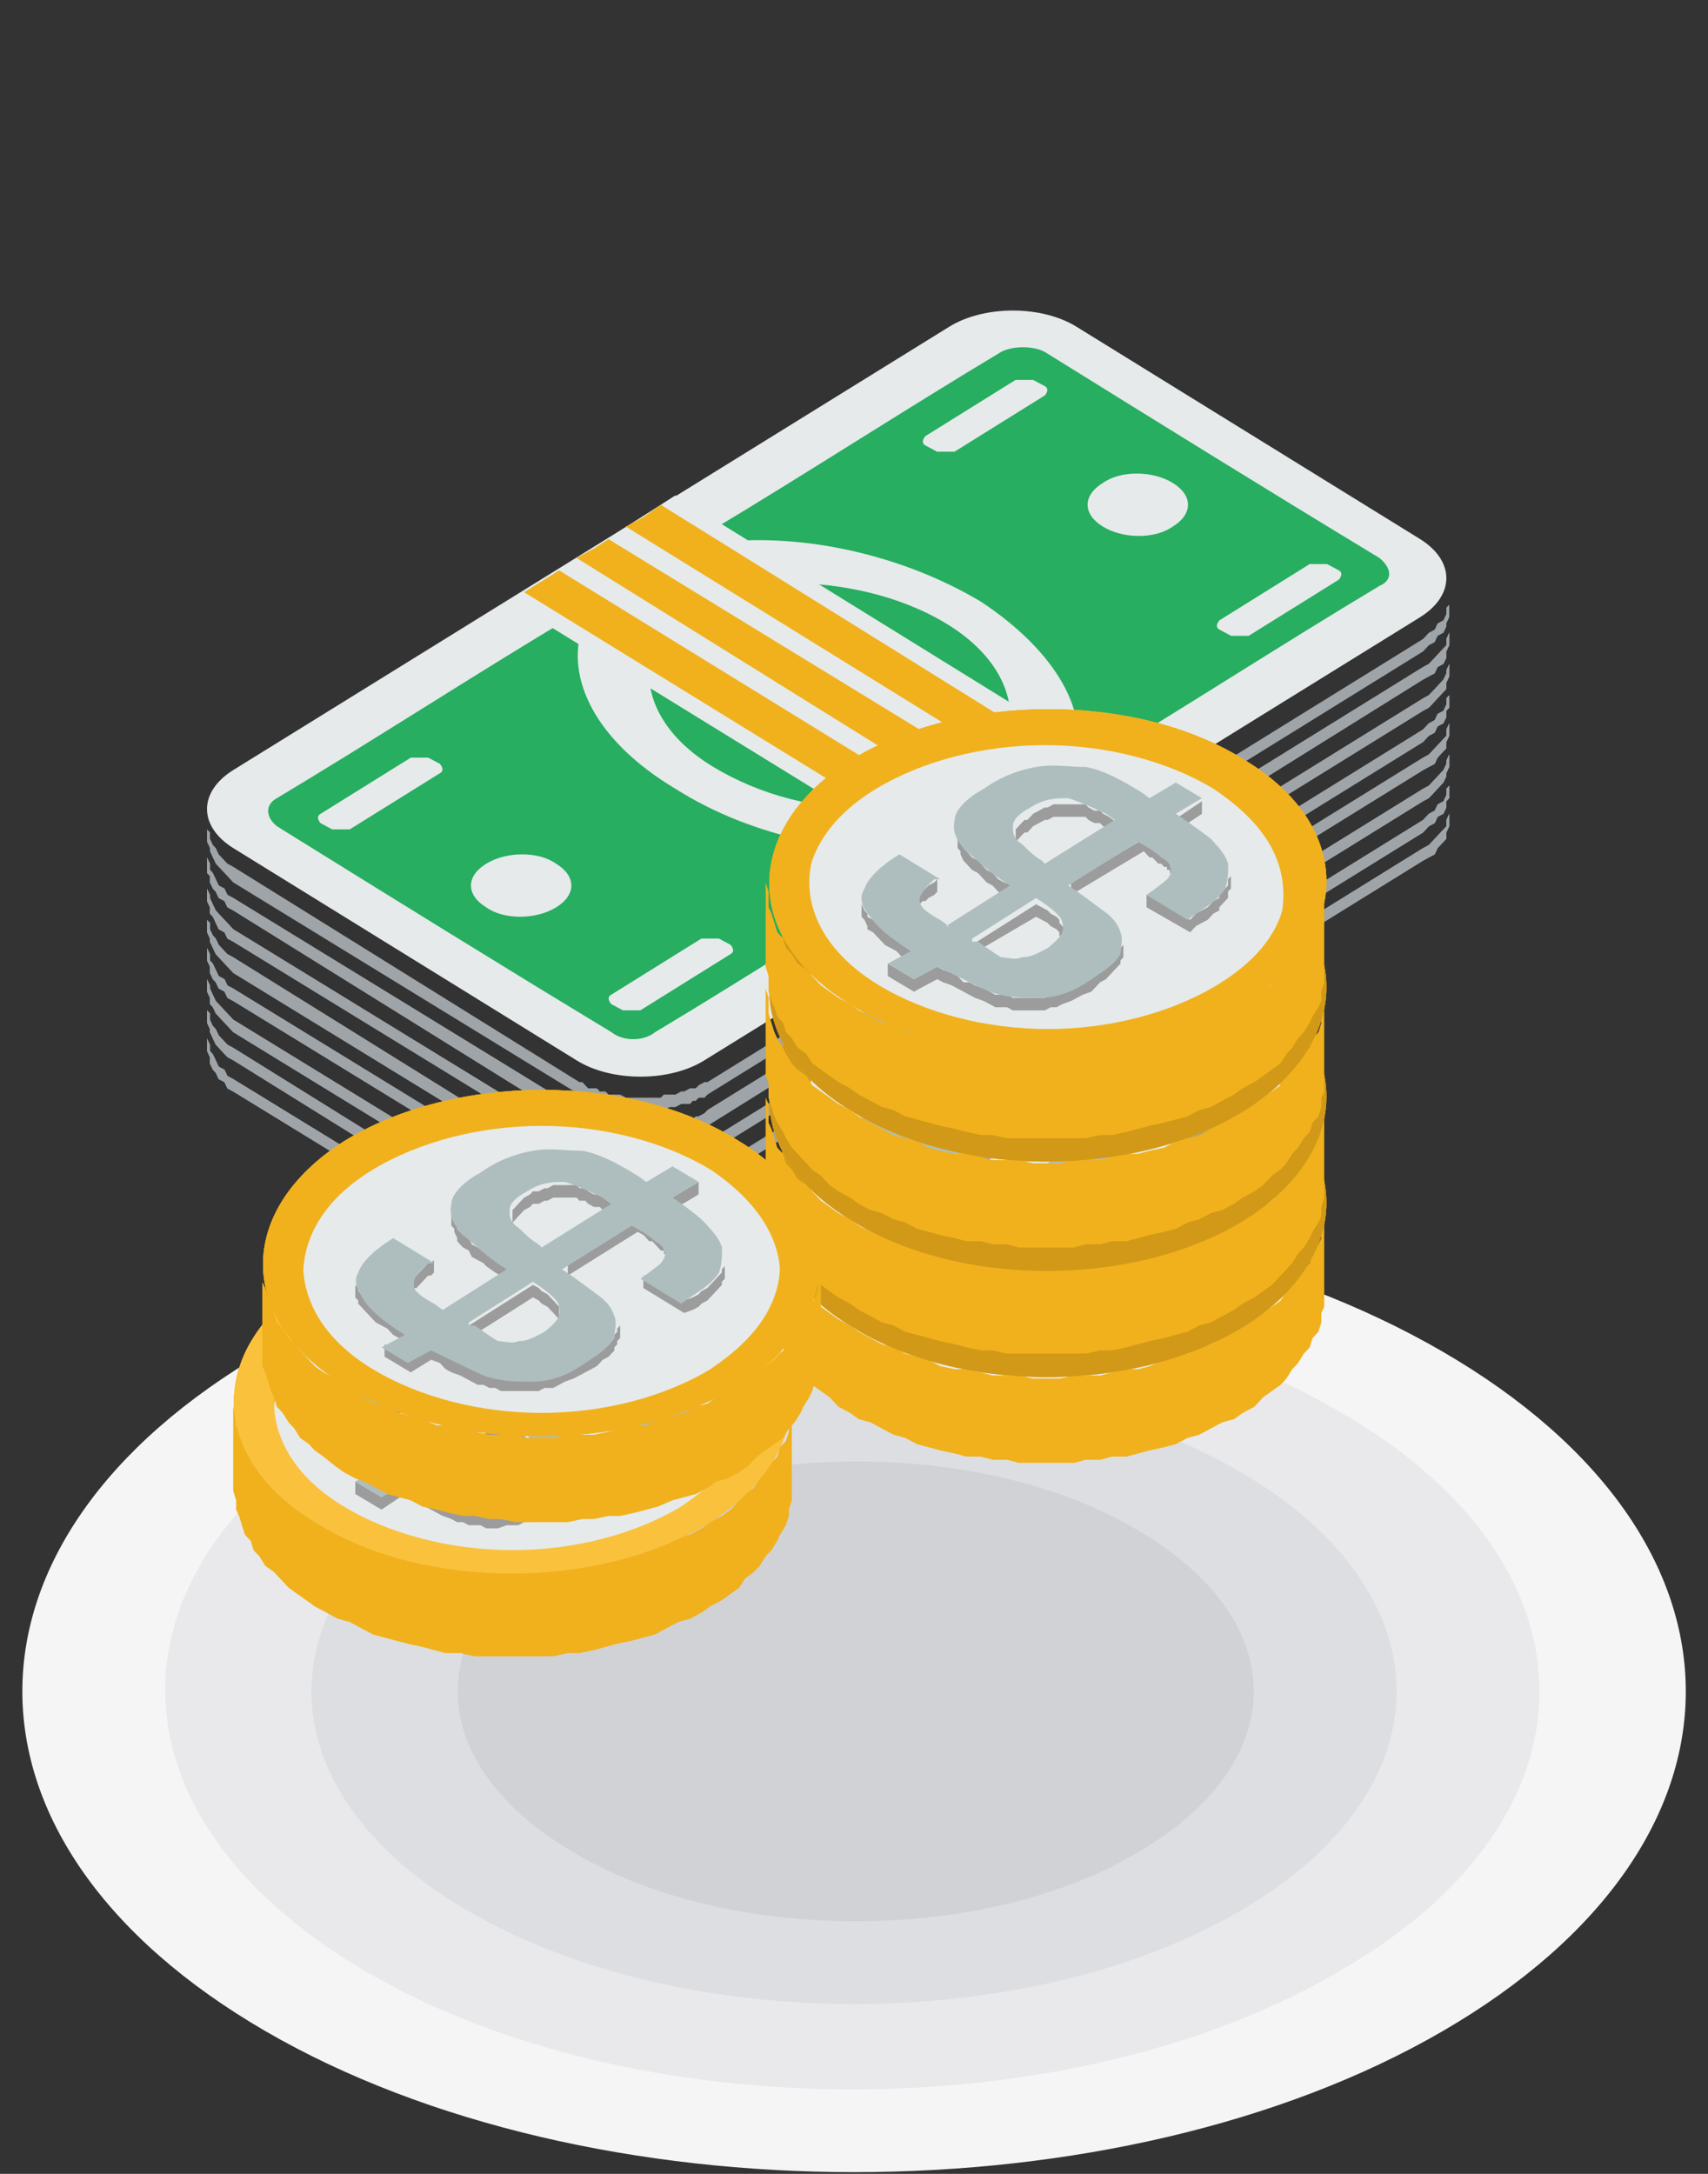 <svg width="33" height="42" viewBox="0 0 33 42" fill="none" xmlns="http://www.w3.org/2000/svg">
<rect x="0" y="0" width="33" height="42" fill="#333333" stroke="none"/>
<g clip-path="url(#clip0_9487_28867)">
<path fill-rule="evenodd" clip-rule="evenodd" d="M27.876 26.116C34.136 29.75 34.136 35.606 27.876 39.241C21.617 42.875 11.386 42.875 5.126 39.241C-1.133 35.606 -1.133 29.75 5.126 26.116C11.386 22.481 21.617 22.481 27.876 26.116Z" fill="#F5F5F5"/>
<path fill-rule="evenodd" clip-rule="evenodd" d="M25.857 27.26C31.04 30.221 31.04 35.135 25.857 38.096C20.675 41.125 12.261 41.125 7.078 38.096C1.896 35.068 1.896 30.221 7.078 27.26C12.261 24.231 20.675 24.231 25.857 27.26Z" fill="#E9E9EB"/>
<path fill-rule="evenodd" clip-rule="evenodd" d="M23.905 28.404C28.01 30.759 28.01 34.596 23.905 36.952C19.799 39.307 13.203 39.307 9.097 36.952C4.991 34.596 4.991 30.759 9.097 28.404C13.203 26.048 19.799 26.048 23.905 28.404Z" fill="#DDDEE1"/>
<path fill-rule="evenodd" clip-rule="evenodd" d="M21.952 29.548C24.981 31.298 24.981 34.057 21.952 35.807C18.99 37.557 14.077 37.557 11.115 35.807C8.087 34.057 8.087 31.298 11.115 29.548C14.144 27.798 18.99 27.798 21.952 29.548Z" fill="#D1D2D6"/>
<path fill-rule="evenodd" clip-rule="evenodd" d="M4.506 14.878L18.333 6.317C19.008 5.894 20.132 5.894 20.806 6.317L27.439 10.416C28.113 10.838 28.113 11.502 27.439 11.924L13.611 20.485C12.937 20.907 11.813 20.907 11.138 20.485L4.506 16.385C3.831 15.963 3.831 15.3 4.506 14.878Z" fill="#E6EAEB"/>
<path fill-rule="evenodd" clip-rule="evenodd" d="M12.546 12.889C12.49 13.552 12.883 14.275 13.783 14.818C14.682 15.361 15.806 15.662 16.874 15.602L12.546 12.889Z" fill="#27AE60"/>
<path fill-rule="evenodd" clip-rule="evenodd" d="M20.748 14.758C21.085 13.793 20.411 12.587 18.95 11.623C17.432 10.718 15.521 10.296 13.891 10.477L13.666 10.296C15.577 9.151 17.432 7.945 19.343 6.799C19.568 6.679 19.961 6.679 20.186 6.799C22.322 8.126 24.458 9.452 26.65 10.779C26.875 10.96 26.931 11.201 26.65 11.321C24.739 12.467 22.884 13.672 20.973 14.818L20.748 14.637V14.758Z" fill="#27AE60"/>
<path fill-rule="evenodd" clip-rule="evenodd" d="M15.185 11.261C16.253 11.261 17.378 11.502 18.277 12.044C19.176 12.587 19.57 13.311 19.514 13.974L15.185 11.261Z" fill="#27AE60"/>
<path fill-rule="evenodd" clip-rule="evenodd" d="M18.109 16.385C16.536 16.566 14.568 16.204 13.051 15.24C11.533 14.335 10.915 13.13 11.252 12.105L11.027 11.924C9.116 13.069 7.261 14.275 5.35 15.421C5.125 15.541 5.125 15.782 5.35 15.963C7.486 17.29 9.622 18.616 11.814 19.942C12.039 20.123 12.432 20.123 12.657 19.942C14.568 18.797 16.423 17.591 18.334 16.446L18.109 16.325V16.385Z" fill="#27AE60"/>
<path fill-rule="evenodd" clip-rule="evenodd" d="M24.124 12.285L25.866 11.2C25.866 11.2 25.979 11.079 25.866 11.019L25.641 10.898C25.641 10.898 25.416 10.898 25.304 10.898L23.562 11.984C23.562 11.984 23.449 12.104 23.562 12.165L23.787 12.285C23.787 12.285 24.011 12.285 24.124 12.285Z" fill="#E6EAEB"/>
<path fill-rule="evenodd" clip-rule="evenodd" d="M18.442 8.727L20.185 7.641C20.185 7.641 20.297 7.521 20.185 7.46L19.96 7.34C19.96 7.34 19.735 7.34 19.622 7.34L17.88 8.425C17.88 8.425 17.768 8.546 17.88 8.606L18.105 8.727C18.105 8.727 18.33 8.727 18.442 8.727Z" fill="#E6EAEB"/>
<path fill-rule="evenodd" clip-rule="evenodd" d="M22.658 10.174C23.051 9.933 23.051 9.571 22.658 9.33C22.264 9.089 21.646 9.089 21.309 9.33C20.915 9.571 20.915 9.933 21.309 10.174C21.702 10.415 22.32 10.415 22.658 10.174Z" fill="#E6EAEB"/>
<path fill-rule="evenodd" clip-rule="evenodd" d="M14.114 18.434L12.372 19.52C12.372 19.52 12.147 19.52 12.034 19.52L11.81 19.399C11.81 19.399 11.697 19.278 11.81 19.218L13.552 18.133C13.552 18.133 13.777 18.133 13.889 18.133L14.114 18.253C14.114 18.253 14.227 18.374 14.114 18.434Z" fill="#E6EAEB"/>
<path fill-rule="evenodd" clip-rule="evenodd" d="M8.499 14.939L6.757 16.024C6.757 16.024 6.532 16.024 6.419 16.024L6.194 15.904C6.194 15.904 6.082 15.783 6.194 15.723L7.937 14.638C7.937 14.638 8.162 14.638 8.274 14.638L8.499 14.758C8.499 14.758 8.611 14.879 8.499 14.939Z" fill="#E6EAEB"/>
<path fill-rule="evenodd" clip-rule="evenodd" d="M10.744 17.531C10.35 17.772 9.732 17.772 9.395 17.531C9.001 17.29 9.001 16.928 9.395 16.687C9.788 16.446 10.406 16.446 10.744 16.687C11.137 16.928 11.137 17.29 10.744 17.531Z" fill="#E6EAEB"/>
<path fill-rule="evenodd" clip-rule="evenodd" d="M22.209 15.24L18.949 17.229L9.844 11.622L13.048 9.572L22.209 15.24Z" fill="#E6EAEB"/>
<path fill-rule="evenodd" clip-rule="evenodd" d="M19.907 16.627L19.233 17.049L10.127 11.442L10.802 11.02L19.907 16.627Z" fill="#F0B11D"/>
<path fill-rule="evenodd" clip-rule="evenodd" d="M20.244 16.446L20.582 16.265L20.919 16.024L11.757 10.417L11.476 10.598L11.139 10.779L20.244 16.446Z" fill="#F0B11D"/>
<path fill-rule="evenodd" clip-rule="evenodd" d="M21.535 15.6L21.254 15.841L12.092 10.174L12.429 9.993L12.766 9.752L21.872 15.419L21.535 15.6Z" fill="#F0B11D"/>
<path fill-rule="evenodd" clip-rule="evenodd" d="M28.001 11.562V11.803V11.923L27.945 12.044V12.104L27.888 12.225L27.776 12.285L27.72 12.406L27.607 12.466L27.495 12.586L13.668 21.148L13.612 21.208H13.499L13.443 21.268H13.387L13.331 21.329H13.218H13.162L13.05 21.389H12.993H12.937L12.825 21.449H12.768H12.656H12.6H12.487H12.431H12.319H12.262H12.15H12.094H11.982L11.925 21.389H11.813H11.757L11.7 21.329H11.588H11.532L11.476 21.268H11.363L11.307 21.208H11.251L11.195 21.148L4.506 17.048L4.394 16.927L4.337 16.867L4.225 16.747L4.169 16.686L4.112 16.566L4.056 16.445V16.385L4 16.264V16.023L4.056 16.083V16.204L4.112 16.325L4.169 16.385L4.225 16.505L4.337 16.626L4.394 16.686L4.506 16.747L11.195 20.907H11.251L11.307 20.967L11.363 21.027H11.476H11.532L11.588 21.087H11.7L11.757 21.148H11.813H11.925H11.982L12.094 21.208H12.15H12.262H12.319H12.431H12.487H12.6H12.656H12.768L12.825 21.148H12.937H12.993H13.05L13.162 21.087H13.218L13.331 21.027H13.387H13.443L13.499 20.967L13.612 20.907H13.668L27.495 12.345L27.607 12.225L27.72 12.164L27.776 12.044L27.888 11.984L27.945 11.863V11.742L28.001 11.682V11.562Z" fill="#9EA4A8"/>
<path fill-rule="evenodd" clip-rule="evenodd" d="M28.001 12.164V12.405V12.466L27.945 12.586V12.707L27.888 12.827L27.776 12.887L27.72 13.008L27.607 13.068L27.495 13.129L13.668 21.75H13.612L13.499 21.811H13.443L13.387 21.871H13.331L13.218 21.931H13.162H13.05L12.993 21.991H12.937H12.825H12.768L12.656 22.052H12.6H12.487H12.431H12.319H12.262H12.15L12.094 21.991H11.982H11.925H11.813L11.757 21.931H11.7H11.588L11.532 21.871H11.476L11.363 21.811H11.307L11.251 21.75H11.195L4.506 17.59L4.394 17.53L4.337 17.409L4.225 17.349L4.169 17.229L4.112 17.168L4.056 17.048V16.927L4 16.867V16.565L4.056 16.686V16.806L4.112 16.867L4.169 16.987L4.225 17.108L4.337 17.168L4.394 17.289L4.506 17.349L11.195 21.449L11.251 21.509L11.307 21.569H11.363L11.476 21.63H11.532L11.588 21.69H11.7H11.757L11.813 21.75H11.925H11.982H12.094H12.15L12.262 21.811H12.319H12.431H12.487H12.6L12.656 21.75H12.768H12.825H12.937H12.993L13.05 21.69H13.162H13.218L13.331 21.63H13.387L13.443 21.569H13.499L13.612 21.509L13.668 21.449L27.495 12.887L27.607 12.827L27.72 12.707L27.776 12.646L27.888 12.526L27.945 12.466V12.345L28.001 12.224V12.164Z" fill="#9EA4A8"/>
<path fill-rule="evenodd" clip-rule="evenodd" d="M28.001 12.708V12.949V13.07L27.945 13.19V13.311L27.888 13.371L27.776 13.492L27.72 13.552L27.607 13.673L27.495 13.733L13.668 22.294L13.612 22.355H13.499L13.443 22.415H13.387L13.331 22.475H13.218L13.162 22.535H13.05H12.993L12.937 22.596H12.825H12.768H12.656H12.6H12.487H12.431H12.319H12.262H12.15H12.094H11.982H11.925L11.813 22.535H11.757H11.7L11.588 22.475H11.532L11.476 22.415H11.363L11.307 22.355H11.251L11.195 22.294L4.506 18.194L4.394 18.134L4.337 18.014L4.225 17.953L4.169 17.833L4.112 17.712L4.056 17.652V17.531L4 17.411V17.169L4.056 17.29V17.35L4.112 17.471L4.169 17.591L4.225 17.652L4.337 17.772L4.394 17.833L4.506 17.953L11.195 22.053L11.251 22.113H11.307L11.363 22.174H11.476L11.532 22.234H11.588L11.7 22.294H11.757H11.813L11.925 22.355H11.982H12.094H12.15H12.262H12.319H12.431H12.487H12.6H12.656H12.768H12.825H12.937L12.993 22.294H13.05H13.162L13.218 22.234H13.331L13.387 22.174H13.443L13.499 22.113H13.612L13.668 22.053L27.495 13.492L27.607 13.431L27.72 13.311L27.776 13.251L27.888 13.13L27.945 13.009V12.949L28.001 12.829V12.708Z" fill="#9EA4A8"/>
<path fill-rule="evenodd" clip-rule="evenodd" d="M28.001 13.31V13.552V13.672L27.945 13.733V13.853L27.888 13.974L27.776 14.034L27.72 14.155L27.607 14.215L27.495 14.335L13.668 22.897H13.612L13.499 22.957L13.443 23.017H13.387L13.331 23.078H13.218H13.162L13.05 23.138H12.993H12.937L12.825 23.198H12.768H12.656H12.6H12.487H12.431H12.319H12.262H12.15H12.094H11.982L11.925 23.138H11.813H11.757L11.7 23.078H11.588H11.532L11.476 23.017H11.363L11.307 22.957L11.251 22.897H11.195L4.506 18.797L4.394 18.676L4.337 18.616L4.225 18.495L4.169 18.435L4.112 18.315L4.056 18.194V18.134L4 18.013V17.772L4.056 17.832V17.953L4.112 18.073L4.169 18.134L4.225 18.254L4.337 18.375L4.394 18.435L4.506 18.495L11.195 22.656H11.251L11.307 22.716H11.363L11.476 22.776H11.532L11.588 22.836H11.7L11.757 22.897H11.813H11.925H11.982L12.094 22.957H12.15H12.262H12.319H12.431H12.487H12.6H12.656H12.768L12.825 22.897H12.937H12.993H13.05L13.162 22.836H13.218L13.331 22.776H13.387L13.443 22.716H13.499L13.612 22.656H13.668L27.495 14.094L27.607 13.974L27.72 13.913L27.776 13.793L27.888 13.733L27.945 13.612V13.491L28.001 13.431V13.31Z" fill="#9EA4A8"/>
<path fill-rule="evenodd" clip-rule="evenodd" d="M28.001 13.914V14.155V14.216L27.945 14.336V14.457L27.888 14.517L27.776 14.638L27.72 14.758L27.607 14.818L27.495 14.879L13.668 23.44L13.612 23.5L13.499 23.561H13.443L13.387 23.621H13.331L13.218 23.681H13.162H13.05L12.993 23.741H12.937H12.825H12.768L12.656 23.802H12.6H12.487H12.431H12.319H12.262H12.15L12.094 23.741H11.982H11.925H11.813L11.757 23.681H11.7H11.588L11.532 23.621H11.476L11.363 23.561H11.307L11.251 23.5L11.195 23.44L4.506 19.34L4.394 19.28L4.337 19.159L4.225 19.099L4.169 18.979L4.112 18.918L4.056 18.798V18.677L4 18.556V18.315L4.056 18.436V18.556L4.112 18.617L4.169 18.737L4.225 18.858L4.337 18.918L4.394 19.039L4.506 19.099L11.195 23.199L11.251 23.259L11.307 23.319H11.363L11.476 23.38H11.532L11.588 23.44H11.7H11.757L11.813 23.5H11.925H11.982H12.094H12.15H12.262L12.319 23.561H12.431H12.487L12.6 23.5H12.656H12.768H12.825H12.937H12.993L13.05 23.44H13.162H13.218L13.331 23.38H13.387L13.443 23.319H13.499L13.612 23.259L13.668 23.199L27.495 14.638L27.607 14.577L27.72 14.457L27.776 14.396L27.888 14.276L27.945 14.216V14.095L28.001 13.974V13.914Z" fill="#9EA4A8"/>
<path fill-rule="evenodd" clip-rule="evenodd" d="M28.001 14.455V14.696V14.817L27.945 14.937V14.998L27.888 15.118L27.776 15.239L27.72 15.299L27.607 15.42L27.495 15.48L13.668 24.041L13.612 24.102H13.499L13.443 24.162H13.387L13.331 24.222H13.218L13.162 24.282H13.05H12.993L12.937 24.343H12.825H12.768H12.656H12.6H12.487H12.431H12.319H12.262H12.15H12.094H11.982H11.925L11.813 24.282H11.757H11.7L11.588 24.222H11.532L11.476 24.162H11.363L11.307 24.102H11.251L11.195 24.041L4.506 19.942L4.394 19.821L4.337 19.761L4.225 19.64L4.169 19.58L4.112 19.459L4.056 19.399V19.278L4 19.158V18.917L4.056 19.037V19.097L4.112 19.218L4.169 19.339L4.225 19.399L4.337 19.52L4.394 19.58L4.506 19.7L11.195 23.8L11.251 23.86H11.307L11.363 23.921H11.476L11.532 23.981H11.588L11.7 24.041H11.757H11.813H11.925L11.982 24.102H12.094H12.15H12.262H12.319H12.431H12.487H12.6H12.656H12.768H12.825L12.937 24.041H12.993H13.05H13.162L13.218 23.981H13.331L13.387 23.921H13.443L13.499 23.86H13.612L13.668 23.8L27.495 15.239L27.607 15.179L27.72 15.058L27.776 14.998L27.888 14.877L27.945 14.757V14.696L28.001 14.576V14.455Z" fill="#9EA4A8"/>
<path fill-rule="evenodd" clip-rule="evenodd" d="M28.001 15.059V15.3V15.42L27.945 15.481V15.601L27.888 15.722L27.776 15.782L27.72 15.903L27.607 15.963L27.495 16.084L13.668 24.645H13.612L13.499 24.705L13.443 24.765H13.387L13.331 24.826H13.218H13.162L13.05 24.886H12.993H12.937L12.825 24.946H12.768H12.656H12.6H12.487H12.431H12.319H12.262H12.15H12.094H11.982L11.925 24.886H11.813H11.757L11.7 24.826H11.588H11.532L11.476 24.765H11.363L11.307 24.705L11.251 24.645H11.195L4.506 20.485L4.394 20.424L4.337 20.364L4.225 20.244L4.169 20.183L4.112 20.063L4.056 19.942V19.882L4 19.761V19.52L4.056 19.58V19.701L4.112 19.822L4.169 19.882L4.225 20.002L4.337 20.123L4.394 20.183L4.506 20.244L11.195 24.404H11.251L11.307 24.464H11.363L11.476 24.524H11.532L11.588 24.584H11.7L11.757 24.645H11.813H11.925H11.982L12.094 24.705H12.15H12.262H12.319H12.431H12.487H12.6H12.656H12.768L12.825 24.645H12.937H12.993H13.05L13.162 24.584H13.218L13.331 24.524H13.387L13.443 24.464H13.499L13.612 24.404H13.668L27.495 15.842L27.607 15.722L27.72 15.662L27.776 15.541L27.888 15.481L27.945 15.36V15.239L28.001 15.179V15.059Z" fill="#9EA4A8"/>
<path fill-rule="evenodd" clip-rule="evenodd" d="M28.001 15.602V15.904V15.964L27.945 16.085V16.205L27.888 16.266L27.776 16.386L27.72 16.507L27.607 16.567L27.495 16.628L13.668 25.189L13.612 25.249L13.499 25.309H13.443L13.387 25.37H13.331L13.218 25.43H13.162H13.05L12.993 25.49H12.937H12.825H12.768H12.656L12.6 25.55H12.487H12.431H12.319H12.262L12.15 25.49H12.094H11.982H11.925H11.813L11.757 25.43H11.7H11.588L11.532 25.37H11.476L11.363 25.309H11.307L11.251 25.249L11.195 25.189L4.506 21.089L4.394 21.029L4.337 20.908L4.225 20.848L4.169 20.727L4.112 20.667L4.056 20.546V20.426L4 20.305V20.064L4.056 20.185V20.305L4.112 20.366L4.169 20.486L4.225 20.607L4.337 20.667L4.394 20.788L4.506 20.848L11.195 24.948L11.251 25.008L11.307 25.068H11.363L11.476 25.128H11.532H11.588L11.7 25.189H11.757L11.813 25.249H11.925H11.982H12.094H12.15H12.262H12.319L12.431 25.309H12.487L12.6 25.249H12.656H12.768H12.825H12.937H12.993L13.05 25.189H13.162L13.218 25.128H13.331H13.387L13.443 25.068H13.499L13.612 25.008L13.668 24.948L27.495 16.386L27.607 16.326L27.72 16.205L27.776 16.145L27.888 16.025L27.945 15.964V15.844L28.001 15.723V15.602Z" fill="#9EA4A8"/>
<path fill-rule="evenodd" clip-rule="evenodd" d="M22.21 15.238V20.242C20.299 21.388 20.692 21.207 18.781 22.352V17.288C20.692 16.142 20.299 16.323 22.21 15.178V15.238Z" fill="#E6EAEB"/>
<path fill-rule="evenodd" clip-rule="evenodd" d="M21.54 20.665L21.203 20.846V15.782L21.54 15.601L21.878 15.42V20.424L21.54 20.605V20.665ZM20.529 21.268L20.866 21.087V16.083L20.529 16.264L20.191 16.445V21.509L20.529 21.328V21.268ZM19.854 16.626V21.63L19.18 22.052V17.048L19.854 16.626Z" fill="#F0B11D"/>
<path fill-rule="evenodd" clip-rule="evenodd" d="M28.001 12.164V12.405V12.466L27.945 12.586V12.707L27.888 12.827L27.776 12.887L27.72 13.008L27.607 13.068L27.495 13.129L13.668 21.75H13.612L13.499 21.811H13.443L13.387 21.871H13.331L13.218 21.931H13.162H13.05L12.993 21.991H12.937H12.825H12.768L12.656 22.052H12.6H12.487H12.431H12.319H12.262H12.15L12.094 21.991H11.982H11.925H11.813L11.757 21.931H11.7H11.588L11.532 21.871H11.476L11.363 21.811H11.307L11.251 21.75H11.195L4.506 17.59L4.394 17.53L4.337 17.409L4.225 17.349L4.169 17.229L4.112 17.168L4.056 17.048V16.927L4 16.867V16.565L4.056 16.686V16.806L4.112 16.867L4.169 16.987L4.225 17.108L4.337 17.168L4.394 17.289L4.506 17.349L11.195 21.449L11.251 21.509L11.307 21.569H11.363L11.476 21.63H11.532L11.588 21.69H11.7H11.757L11.813 21.75H11.925H11.982H12.094H12.15L12.262 21.811H12.319H12.431H12.487H12.6L12.656 21.75H12.768H12.825H12.937H12.993L13.05 21.69H13.162H13.218L13.331 21.63H13.387L13.443 21.569H13.499L13.612 21.509L13.668 21.449L27.495 12.887L27.607 12.827L27.72 12.707L27.776 12.646L27.888 12.526L27.945 12.466V12.345L28.001 12.224V12.164Z" fill="#9EA4A8"/>
<path fill-rule="evenodd" clip-rule="evenodd" d="M28.001 12.708V12.949V13.07L27.945 13.19V13.311L27.888 13.371L27.776 13.492L27.72 13.552L27.607 13.673L27.495 13.733L13.668 22.294L13.612 22.355H13.499L13.443 22.415H13.387L13.331 22.475H13.218L13.162 22.535H13.05H12.993L12.937 22.596H12.825H12.768H12.656H12.6H12.487H12.431H12.319H12.262H12.15H12.094H11.982H11.925L11.813 22.535H11.757H11.7L11.588 22.475H11.532L11.476 22.415H11.363L11.307 22.355H11.251L11.195 22.294L4.506 18.194L4.394 18.134L4.337 18.014L4.225 17.953L4.169 17.833L4.112 17.712L4.056 17.652V17.531L4 17.411V17.169L4.056 17.29V17.35L4.112 17.471L4.169 17.591L4.225 17.652L4.337 17.772L4.394 17.833L4.506 17.953L11.195 22.053L11.251 22.113H11.307L11.363 22.174H11.476L11.532 22.234H11.588L11.7 22.294H11.757H11.813L11.925 22.355H11.982H12.094H12.15H12.262H12.319H12.431H12.487H12.6H12.656H12.768H12.825H12.937L12.993 22.294H13.05H13.162L13.218 22.234H13.331L13.387 22.174H13.443L13.499 22.113H13.612L13.668 22.053L27.495 13.492L27.607 13.431L27.72 13.311L27.776 13.251L27.888 13.13L27.945 13.009V12.949L28.001 12.829V12.708Z" fill="#9EA4A8"/>
<path fill-rule="evenodd" clip-rule="evenodd" d="M28.001 13.31V13.552V13.672L27.945 13.733V13.853L27.888 13.974L27.776 14.034L27.72 14.155L27.607 14.215L27.495 14.335L13.668 22.897H13.612L13.499 22.957L13.443 23.017H13.387L13.331 23.078H13.218H13.162L13.05 23.138H12.993H12.937L12.825 23.198H12.768H12.656H12.6H12.487H12.431H12.319H12.262H12.15H12.094H11.982L11.925 23.138H11.813H11.757L11.7 23.078H11.588H11.532L11.476 23.017H11.363L11.307 22.957L11.251 22.897H11.195L4.506 18.797L4.394 18.676L4.337 18.616L4.225 18.495L4.169 18.435L4.112 18.315L4.056 18.194V18.134L4 18.013V17.772L4.056 17.832V17.953L4.112 18.073L4.169 18.134L4.225 18.254L4.337 18.375L4.394 18.435L4.506 18.495L11.195 22.656H11.251L11.307 22.716H11.363L11.476 22.776H11.532L11.588 22.836H11.7L11.757 22.897H11.813H11.925H11.982L12.094 22.957H12.15H12.262H12.319H12.431H12.487H12.6H12.656H12.768L12.825 22.897H12.937H12.993H13.05L13.162 22.836H13.218L13.331 22.776H13.387L13.443 22.716H13.499L13.612 22.656H13.668L27.495 14.094L27.607 13.974L27.72 13.913L27.776 13.793L27.888 13.733L27.945 13.612V13.491L28.001 13.431V13.31Z" fill="#9EA4A8"/>
<path fill-rule="evenodd" clip-rule="evenodd" d="M28.001 13.914V14.155V14.216L27.945 14.336V14.457L27.888 14.517L27.776 14.638L27.72 14.758L27.607 14.818L27.495 14.879L13.668 23.44L13.612 23.5L13.499 23.561H13.443L13.387 23.621H13.331L13.218 23.681H13.162H13.05L12.993 23.741H12.937H12.825H12.768L12.656 23.802H12.6H12.487H12.431H12.319H12.262H12.15L12.094 23.741H11.982H11.925H11.813L11.757 23.681H11.7H11.588L11.532 23.621H11.476L11.363 23.561H11.307L11.251 23.5L11.195 23.44L4.506 19.34L4.394 19.28L4.337 19.159L4.225 19.099L4.169 18.979L4.112 18.918L4.056 18.798V18.677L4 18.556V18.315L4.056 18.436V18.556L4.112 18.617L4.169 18.737L4.225 18.858L4.337 18.918L4.394 19.039L4.506 19.099L11.195 23.199L11.251 23.259L11.307 23.319H11.363L11.476 23.38H11.532L11.588 23.44H11.7H11.757L11.813 23.5H11.925H11.982H12.094H12.15H12.262L12.319 23.561H12.431H12.487L12.6 23.5H12.656H12.768H12.825H12.937H12.993L13.05 23.44H13.162H13.218L13.331 23.38H13.387L13.443 23.319H13.499L13.612 23.259L13.668 23.199L27.495 14.638L27.607 14.577L27.72 14.457L27.776 14.396L27.888 14.276L27.945 14.216V14.095L28.001 13.974V13.914Z" fill="#9EA4A8"/>
<path fill-rule="evenodd" clip-rule="evenodd" d="M28.001 14.455V14.696V14.817L27.945 14.937V14.998L27.888 15.118L27.776 15.239L27.72 15.299L27.607 15.42L27.495 15.48L13.668 24.041L13.612 24.102H13.499L13.443 24.162H13.387L13.331 24.222H13.218L13.162 24.282H13.05H12.993L12.937 24.343H12.825H12.768H12.656H12.6H12.487H12.431H12.319H12.262H12.15H12.094H11.982H11.925L11.813 24.282H11.757H11.7L11.588 24.222H11.532L11.476 24.162H11.363L11.307 24.102H11.251L11.195 24.041L4.506 19.942L4.394 19.821L4.337 19.761L4.225 19.64L4.169 19.58L4.112 19.459L4.056 19.399V19.278L4 19.158V18.917L4.056 19.037V19.097L4.112 19.218L4.169 19.339L4.225 19.399L4.337 19.52L4.394 19.58L4.506 19.7L11.195 23.8L11.251 23.86H11.307L11.363 23.921H11.476L11.532 23.981H11.588L11.7 24.041H11.757H11.813H11.925L11.982 24.102H12.094H12.15H12.262H12.319H12.431H12.487H12.6H12.656H12.768H12.825L12.937 24.041H12.993H13.05H13.162L13.218 23.981H13.331L13.387 23.921H13.443L13.499 23.86H13.612L13.668 23.8L27.495 15.239L27.607 15.179L27.72 15.058L27.776 14.998L27.888 14.877L27.945 14.757V14.696L28.001 14.576V14.455Z" fill="#9EA4A8"/>
<path fill-rule="evenodd" clip-rule="evenodd" d="M28.001 15.059V15.3V15.42L27.945 15.481V15.601L27.888 15.722L27.776 15.782L27.72 15.903L27.607 15.963L27.495 16.084L13.668 24.645H13.612L13.499 24.705L13.443 24.765H13.387L13.331 24.826H13.218H13.162L13.05 24.886H12.993H12.937L12.825 24.946H12.768H12.656H12.6H12.487H12.431H12.319H12.262H12.15H12.094H11.982L11.925 24.886H11.813H11.757L11.7 24.826H11.588H11.532L11.476 24.765H11.363L11.307 24.705L11.251 24.645H11.195L4.506 20.485L4.394 20.424L4.337 20.364L4.225 20.244L4.169 20.183L4.112 20.063L4.056 19.942V19.882L4 19.761V19.52L4.056 19.58V19.701L4.112 19.822L4.169 19.882L4.225 20.002L4.337 20.123L4.394 20.183L4.506 20.244L11.195 24.404H11.251L11.307 24.464H11.363L11.476 24.524H11.532L11.588 24.584H11.7L11.757 24.645H11.813H11.925H11.982L12.094 24.705H12.15H12.262H12.319H12.431H12.487H12.6H12.656H12.768L12.825 24.645H12.937H12.993H13.05L13.162 24.584H13.218L13.331 24.524H13.387L13.443 24.464H13.499L13.612 24.404H13.668L27.495 15.842L27.607 15.722L27.72 15.662L27.776 15.541L27.888 15.481L27.945 15.36V15.239L28.001 15.179V15.059Z" fill="#9EA4A8"/>
<path fill-rule="evenodd" clip-rule="evenodd" d="M28.001 15.602V15.904V15.964L27.945 16.085V16.205L27.888 16.266L27.776 16.386L27.72 16.507L27.607 16.567L27.495 16.628L13.668 25.189L13.612 25.249L13.499 25.309H13.443L13.387 25.37H13.331L13.218 25.43H13.162H13.05L12.993 25.49H12.937H12.825H12.768H12.656L12.6 25.55H12.487H12.431H12.319H12.262L12.15 25.49H12.094H11.982H11.925H11.813L11.757 25.43H11.7H11.588L11.532 25.37H11.476L11.363 25.309H11.307L11.251 25.249L11.195 25.189L4.506 21.089L4.394 21.029L4.337 20.908L4.225 20.848L4.169 20.727L4.112 20.667L4.056 20.546V20.426L4 20.305V20.064L4.056 20.185V20.305L4.112 20.366L4.169 20.486L4.225 20.607L4.337 20.667L4.394 20.788L4.506 20.848L11.195 24.948L11.251 25.008L11.307 25.068H11.363L11.476 25.128H11.532H11.588L11.7 25.189H11.757L11.813 25.249H11.925H11.982H12.094H12.15H12.262H12.319L12.431 25.309H12.487L12.6 25.249H12.656H12.768H12.825H12.937H12.993L13.05 25.189H13.162L13.218 25.128H13.331H13.387L13.443 25.068H13.499L13.612 25.008L13.668 24.948L27.495 16.386L27.607 16.326L27.72 16.205L27.776 16.145L27.888 16.025L27.945 15.964V15.844L28.001 15.723V15.602Z" fill="#9EA4A8"/>
<path fill-rule="evenodd" clip-rule="evenodd" d="M22.21 15.238V20.242C20.299 21.388 20.692 21.207 18.781 22.352V17.288C20.692 16.142 20.299 16.323 22.21 15.178V15.238Z" fill="#E6EAEB"/>
<path fill-rule="evenodd" clip-rule="evenodd" d="M21.54 20.665L21.203 20.846V15.782L21.54 15.601L21.878 15.42V20.424L21.54 20.605V20.665ZM20.529 21.268L20.866 21.087V16.083L20.529 16.264L20.191 16.445V21.509L20.529 21.328V21.268ZM19.854 16.626V21.63L19.18 22.052V17.048L19.854 16.626Z" fill="#F0B11D"/>
<path fill-rule="evenodd" clip-rule="evenodd" d="M14.793 23.259V24.887L14.849 25.067V25.248V25.369L14.905 25.55L14.962 25.731L15.018 25.851L15.13 26.032L15.186 26.153L15.299 26.334L15.411 26.454L15.58 26.635L15.692 26.756L15.861 26.876L16.029 26.997L16.198 27.178L16.423 27.298L16.592 27.419L16.817 27.479L17.041 27.6L17.266 27.72L17.491 27.781L17.716 27.901L17.941 27.961L18.165 28.022L18.447 28.082L18.671 28.142H18.952L19.177 28.203H19.458L19.683 28.263H19.964H20.189H20.47H20.751L20.976 28.203H21.257L21.482 28.142H21.763L21.988 28.082L22.212 28.022L22.493 27.961L22.718 27.901L22.943 27.781L23.168 27.72L23.393 27.6L23.618 27.479L23.842 27.419L24.011 27.298L24.236 27.178L24.404 26.997L24.573 26.876L24.742 26.756L24.854 26.635L24.967 26.454L25.079 26.334L25.191 26.153L25.304 26.032L25.36 25.851L25.473 25.731L25.529 25.55V25.369L25.585 25.248V25.067V24.887V23.259V23.44V23.62L25.529 23.741V23.922L25.473 24.043L25.36 24.223L25.304 24.404L25.191 24.525L25.079 24.706L24.967 24.826L24.854 24.947L24.742 25.128L24.573 25.248L24.404 25.369L24.236 25.489L24.011 25.61L23.842 25.731L23.618 25.851L23.393 25.972L23.168 26.032L22.943 26.153L22.718 26.213L22.493 26.273L22.212 26.394L21.988 26.454H21.763L21.482 26.515L21.257 26.575H20.976H20.751L20.47 26.635H20.189H19.964L19.683 26.575H19.458H19.177L18.952 26.515L18.671 26.454H18.447L18.165 26.394L17.941 26.273L17.716 26.213L17.491 26.153L17.266 26.032L17.041 25.972L16.817 25.851L16.592 25.731L16.423 25.61L16.198 25.489L16.029 25.369L15.861 25.248L15.692 25.128L15.58 24.947L15.411 24.826L15.299 24.706L15.186 24.525L15.13 24.404L15.018 24.223L14.962 24.043L14.905 23.922L14.849 23.741V23.62V23.44L14.793 23.259Z" fill="#F0B11D"/>
<path fill-rule="evenodd" clip-rule="evenodd" d="M16.423 25.61C18.503 26.937 21.931 26.937 24.067 25.61C26.147 24.284 26.147 22.174 24.067 20.908C21.988 19.581 18.559 19.581 16.423 20.908C14.343 22.234 14.343 24.344 16.423 25.61ZM23.505 21.209C24.404 21.752 24.854 22.475 24.854 23.259C24.854 24.043 24.404 24.706 23.505 25.249C22.606 25.791 21.425 26.093 20.245 26.093C19.065 26.093 17.884 25.791 16.985 25.249C16.086 24.706 15.636 23.983 15.636 23.259C15.636 22.536 16.086 21.812 16.985 21.209C17.884 20.667 19.065 20.365 20.245 20.365C21.425 20.365 22.606 20.667 23.505 21.209Z" fill="#F0B11D"/>
<path fill-rule="evenodd" clip-rule="evenodd" d="M16.423 25.61C18.503 26.937 21.931 26.937 24.067 25.61C26.147 24.284 26.147 22.174 24.067 20.908C21.988 19.581 18.559 19.581 16.423 20.908C14.343 22.234 14.343 24.344 16.423 25.61Z" fill="#F0B11D"/>
<path fill-rule="evenodd" clip-rule="evenodd" d="M23.448 21.268V21.991L23.279 21.871L23.11 21.811L22.942 21.69L22.773 21.63L22.548 21.569L22.38 21.509L22.155 21.449L21.93 21.389L21.761 21.328L21.537 21.268H21.312L21.087 21.208H20.862L20.637 21.147H20.412H20.188V20.424H20.412H20.637H20.862L21.087 20.484H21.312L21.537 20.544L21.761 20.605H21.93L22.155 20.665L22.38 20.725L22.548 20.786L22.773 20.906L22.942 20.966L23.11 21.027L23.279 21.147L23.448 21.268Z" fill="#F0B11D"/>
<path fill-rule="evenodd" clip-rule="evenodd" d="M20.188 20.424V21.147H19.963H19.738L19.57 21.208H19.345L19.12 21.268H18.895L18.67 21.328L18.445 21.389L18.277 21.449L18.052 21.509L17.883 21.569L17.658 21.63L17.49 21.69L17.321 21.811L17.096 21.871L16.928 21.991V21.268L17.096 21.147L17.321 21.027L17.49 20.966L17.658 20.906L17.883 20.786L18.052 20.725L18.277 20.665L18.445 20.605H18.67L18.895 20.544L19.12 20.484H19.345L19.57 20.424H19.738H19.963H20.188Z" fill="#F0B11D"/>
<path fill-rule="evenodd" clip-rule="evenodd" d="M16.927 21.268V21.991L16.759 22.112L16.646 22.232L16.477 22.353L16.365 22.473L16.253 22.594L16.14 22.715L16.028 22.835L15.915 22.956L15.859 23.076L15.803 23.197L15.747 23.317L15.691 23.498L15.634 23.619V23.739L15.578 23.86V24.041V23.257V23.137L15.634 23.016V22.835L15.691 22.715L15.747 22.594L15.803 22.473L15.859 22.353L15.915 22.172L16.028 22.051L16.14 21.931L16.253 21.81L16.365 21.69L16.477 21.569L16.646 21.448L16.759 21.328L16.927 21.268Z" fill="#F0B11D"/>
<path fill-rule="evenodd" clip-rule="evenodd" d="M24.796 23.257V24.041V23.86V23.739V23.619L24.74 23.498L24.684 23.317L24.628 23.197L24.571 23.076L24.459 22.956L24.403 22.835L24.29 22.715L24.178 22.594L24.066 22.473L23.953 22.353L23.785 22.232L23.616 22.112L23.447 21.991V21.268L23.616 21.328L23.785 21.448L23.953 21.569L24.066 21.69L24.178 21.81L24.29 21.931L24.403 22.051L24.459 22.172L24.571 22.353L24.628 22.473L24.684 22.594L24.74 22.715L24.796 22.835V23.016V23.137V23.257Z" fill="#F0B11D"/>
<path fill-rule="evenodd" clip-rule="evenodd" d="M23.447 21.509C22.548 20.966 21.367 20.665 20.187 20.665C19.007 20.665 17.826 20.966 16.927 21.509C16.028 22.052 15.578 22.775 15.578 23.499C15.578 24.222 16.028 24.946 16.927 25.549C17.826 26.091 19.007 26.393 20.187 26.393C21.367 26.393 22.548 26.091 23.447 25.549C24.346 25.006 24.796 24.282 24.796 23.499C24.796 22.715 24.346 22.052 23.447 21.509Z" fill="#E6EAEB"/>
<path fill-rule="evenodd" clip-rule="evenodd" d="M23.223 21.69V21.932L22.773 22.233V21.992L23.223 21.69Z" fill="#9C9C9C"/>
<path fill-rule="evenodd" clip-rule="evenodd" d="M22.995 24.283L22.152 23.741V23.499L22.995 24.042L23.108 23.922L23.22 23.861L23.333 23.801L23.389 23.741L23.445 23.68L23.558 23.62V23.56L23.614 23.499L23.67 23.439L23.726 23.379V23.319V23.258L23.782 23.198V23.138V23.379V23.439L23.726 23.499V23.56V23.62L23.67 23.68L23.614 23.741L23.558 23.801V23.861L23.445 23.922L23.389 23.982L23.333 24.042L23.22 24.102L23.108 24.163L22.995 24.283Z" fill="#9C9C9C"/>
<path fill-rule="evenodd" clip-rule="evenodd" d="M22.099 22.655L20.693 23.499V23.258L22.099 22.414L22.155 22.474L22.211 22.535L22.267 22.595H22.323L22.38 22.655L22.436 22.715H22.492L22.548 22.776L22.604 22.836L22.661 22.896V22.957V23.017V23.258V23.198V23.138L22.604 23.077L22.548 23.017L22.492 22.957H22.436L22.38 22.896L22.323 22.836H22.267L22.211 22.776L22.155 22.715L22.099 22.655Z" fill="#9C9C9C"/>
<path fill-rule="evenodd" clip-rule="evenodd" d="M17.658 25.369L17.152 25.067V24.826L17.658 25.128L18.108 24.887L18.22 24.947L18.389 25.067L18.501 25.128L18.614 25.188L18.726 25.248L18.839 25.309L19.007 25.369H19.12L19.232 25.429H19.344L19.457 25.489H19.569H19.682H19.794H19.907H20.075H20.188H20.3L20.412 25.429L20.525 25.369L20.693 25.309L20.806 25.248L20.918 25.188L21.087 25.128L21.143 25.067L21.256 25.007L21.368 24.947L21.424 24.887L21.48 24.826L21.537 24.766L21.593 24.706L21.649 24.645V24.585L21.705 24.525V24.465V24.404V24.645V24.706V24.766L21.649 24.826V24.887L21.593 24.947L21.537 25.007L21.48 25.067L21.424 25.128L21.368 25.188L21.256 25.248L21.143 25.309L21.087 25.369L20.918 25.429L20.806 25.489L20.693 25.55L20.525 25.61L20.412 25.67H20.3L20.188 25.731H20.075H19.907H19.794H19.682H19.569H19.457L19.344 25.67H19.232L19.12 25.61H19.007L18.839 25.55L18.726 25.489L18.614 25.429L18.501 25.369L18.389 25.309L18.22 25.188L18.108 25.128L17.658 25.369Z" fill="#9C9C9C"/>
<path fill-rule="evenodd" clip-rule="evenodd" d="M16.759 24.163V24.103L16.703 24.043L16.646 23.982V23.922V23.802V23.741V23.5V23.56V23.681V23.741L16.703 23.802L16.759 23.862V23.922L16.871 23.982L16.927 24.043L16.984 24.163L17.096 24.224L17.209 24.284L17.321 24.404L17.433 24.465L17.602 24.585V24.826L17.433 24.706L17.321 24.645L17.209 24.525L17.096 24.465L16.984 24.404L16.927 24.284L16.871 24.224L16.759 24.163Z" fill="#9C9C9C"/>
<path fill-rule="evenodd" clip-rule="evenodd" d="M18.108 23.199V23.44V23.501H18.052L17.94 23.561L17.884 23.621L17.827 23.681L17.771 23.742L17.715 23.802V23.862V23.621V23.561L17.771 23.501L17.827 23.44L17.884 23.38L17.94 23.32L18.052 23.259H18.108V23.199Z" fill="#9C9C9C"/>
<path fill-rule="evenodd" clip-rule="evenodd" d="M19.625 22.536V22.596V22.355V22.295V22.234H19.681V22.174L19.737 22.114H19.794L19.85 22.053L19.906 21.993L19.962 21.933L20.075 21.872H20.187L20.243 21.812H20.356L20.412 21.752H20.524H20.581H20.693H20.749H20.861L20.974 21.812H21.03L21.143 21.872L21.255 21.933L21.311 21.993H21.424L21.592 22.114V22.355L21.424 22.234L21.311 22.174H21.255L21.143 22.114L21.03 22.053H20.974L20.861 21.993H20.749H20.693H20.581H20.524H20.412L20.356 22.053H20.243L20.187 22.114H20.075L19.962 22.174L19.906 22.234L19.85 22.295L19.794 22.355H19.737L19.681 22.415V22.475H19.625V22.536Z" fill="#9C9C9C"/>
<path fill-rule="evenodd" clip-rule="evenodd" d="M20.018 23.921L18.781 24.705V24.463L20.018 23.68L20.13 23.74L20.243 23.8L20.299 23.861L20.411 23.981L20.468 24.041V24.102H20.524L20.58 24.162V24.222V24.283V24.524V24.463V24.403L20.524 24.343L20.468 24.283L20.411 24.162L20.299 24.102L20.243 24.041L20.13 23.981L20.018 23.921Z" fill="#9C9C9C"/>
<path fill-rule="evenodd" clip-rule="evenodd" d="M19.57 23.378V23.619L19.401 23.498L19.289 23.438L19.177 23.318L19.064 23.257L18.952 23.197L18.895 23.137L18.783 23.016L18.727 22.956L18.671 22.896L18.614 22.835L18.558 22.775V22.715L18.502 22.594V22.534V22.474V22.232V22.293V22.353L18.558 22.474V22.534L18.614 22.594L18.671 22.654L18.727 22.715L18.783 22.775L18.895 22.896L18.952 22.956L19.064 23.016L19.177 23.137L19.289 23.197L19.401 23.257L19.57 23.378Z" fill="#9C9C9C"/>
<path fill-rule="evenodd" clip-rule="evenodd" d="M18.279 24.163L19.515 23.379C19.122 23.137 18.897 22.896 18.672 22.715C18.503 22.535 18.391 22.354 18.447 22.113C18.447 21.932 18.672 21.691 19.009 21.449C19.346 21.208 19.684 21.088 20.021 21.027C20.358 21.027 20.639 21.027 20.977 21.027C21.314 21.088 21.651 21.268 22.044 21.51L22.213 21.63L22.719 21.329L23.225 21.63L22.719 21.932C22.719 21.932 23.169 22.233 23.393 22.414C23.562 22.595 23.674 22.715 23.731 22.896C23.731 23.077 23.731 23.198 23.674 23.379C23.562 23.559 23.393 23.68 23.112 23.861L22.944 23.982L22.157 23.499C22.157 23.499 22.494 23.258 22.55 23.198C22.607 23.137 22.663 23.017 22.607 22.957C22.607 22.896 22.55 22.836 22.438 22.776C22.382 22.715 22.213 22.595 21.988 22.474L20.639 23.318C20.92 23.499 21.145 23.68 21.314 23.801C21.482 23.921 21.595 24.042 21.651 24.223C21.707 24.343 21.651 24.524 21.651 24.645C21.539 24.826 21.37 24.946 21.089 25.127C20.752 25.368 20.415 25.489 20.077 25.489C19.74 25.489 19.459 25.489 19.122 25.368C18.841 25.248 18.503 25.067 18.11 24.886L17.66 25.127L17.154 24.826L17.604 24.584C17.211 24.343 16.93 24.102 16.817 23.921C16.705 23.74 16.592 23.559 16.705 23.379C16.761 23.198 16.986 22.957 17.379 22.715L18.166 23.198H18.054C18.054 23.198 17.716 23.499 17.773 23.62C17.773 23.74 17.941 23.861 18.166 23.982L18.335 24.102L18.279 24.163ZM20.19 22.957L21.539 22.113L21.37 21.992C21.37 21.992 20.864 21.751 20.639 21.691C20.415 21.691 20.19 21.691 19.909 21.871C19.684 21.992 19.571 22.113 19.571 22.233C19.571 22.354 19.571 22.414 19.684 22.535C19.796 22.595 19.909 22.776 20.133 22.896L20.19 22.957ZM18.785 24.464H18.897C18.897 24.464 19.234 24.705 19.346 24.765C19.459 24.765 19.628 24.826 19.74 24.765C19.909 24.765 20.021 24.705 20.246 24.584C20.471 24.404 20.583 24.283 20.527 24.102C20.527 23.982 20.302 23.801 20.021 23.62L18.785 24.404V24.464Z" fill="#AEBEBF"/>
<path fill-rule="evenodd" clip-rule="evenodd" d="M16.423 25.61C18.503 26.937 21.931 26.937 24.067 25.61C26.147 24.284 26.147 22.174 24.067 20.908C21.988 19.581 18.559 19.581 16.423 20.908C14.343 22.234 14.343 24.344 16.423 25.61ZM23.505 21.209C24.404 21.752 24.854 22.475 24.854 23.259C24.854 24.043 24.404 24.706 23.505 25.249C22.606 25.791 21.425 26.093 20.245 26.093C19.065 26.093 17.884 25.791 16.985 25.249C16.086 24.706 15.636 23.983 15.636 23.259C15.636 22.536 16.086 21.812 16.985 21.209C17.884 20.667 19.065 20.365 20.245 20.365C21.425 20.365 22.606 20.667 23.505 21.209Z" fill="#D19917"/>
<path fill-rule="evenodd" clip-rule="evenodd" d="M14.793 21.208V22.836L14.849 23.017V23.137V23.318L14.905 23.499L14.962 23.62L15.018 23.8L15.13 23.921L15.186 24.102L15.299 24.223L15.411 24.403L15.58 24.524L15.692 24.645L15.861 24.825L16.029 24.946L16.198 25.067L16.423 25.187L16.592 25.308L16.817 25.428L17.041 25.549L17.266 25.609L17.491 25.73L17.716 25.79L17.941 25.85L18.165 25.911L18.447 25.971L18.671 26.031L18.952 26.091H19.177L19.458 26.152H19.683H19.964H20.189H20.47H20.751H20.976L21.257 26.091H21.482L21.763 26.031L21.988 25.971L22.212 25.911L22.493 25.85L22.718 25.79L22.943 25.73L23.168 25.609L23.393 25.549L23.618 25.428L23.842 25.308L24.011 25.187L24.236 25.067L24.404 24.946L24.573 24.825L24.742 24.645L24.854 24.524L24.967 24.403L25.079 24.223L25.191 24.102L25.304 23.921L25.36 23.8L25.473 23.62L25.529 23.499V23.318L25.585 23.137V23.017V22.836V21.208V21.329V21.509L25.529 21.69V21.811L25.473 21.992L25.36 22.173L25.304 22.293L25.191 22.474L25.079 22.595L24.967 22.776L24.854 22.896L24.742 23.017L24.573 23.198L24.404 23.318L24.236 23.439L24.011 23.559L23.842 23.68L23.618 23.8L23.393 23.861L23.168 23.981L22.943 24.042L22.718 24.162L22.493 24.223L22.212 24.283L21.988 24.343L21.763 24.403L21.482 24.464H21.257L20.976 24.524H20.751H20.47H20.189H19.964H19.683H19.458L19.177 24.464H18.952L18.671 24.403L18.447 24.343L18.165 24.283L17.941 24.223L17.716 24.162L17.491 24.042L17.266 23.981L17.041 23.861L16.817 23.8L16.592 23.68L16.423 23.559L16.198 23.439L16.029 23.318L15.861 23.198L15.692 23.017L15.58 22.896L15.411 22.776L15.299 22.595L15.186 22.474L15.13 22.293L15.018 22.173L14.962 21.992L14.905 21.811L14.849 21.69V21.509V21.329L14.793 21.208Z" fill="#F0B11D"/>
<path fill-rule="evenodd" clip-rule="evenodd" d="M16.423 23.561C18.503 24.887 21.931 24.887 24.067 23.561C26.147 22.234 26.147 20.124 24.067 18.858C21.988 17.532 18.559 17.532 16.423 18.858C14.343 20.184 14.343 22.295 16.423 23.561ZM23.505 19.16C24.404 19.702 24.854 20.426 24.854 21.209C24.854 21.993 24.404 22.656 23.505 23.199C22.606 23.742 21.425 24.043 20.245 24.043C19.065 24.043 17.884 23.742 16.985 23.199C16.086 22.656 15.636 21.933 15.636 21.209C15.636 20.486 16.086 19.762 16.985 19.16C17.884 18.617 19.065 18.316 20.245 18.316C21.425 18.316 22.606 18.617 23.505 19.16Z" fill="#F0B11D"/>
<path fill-rule="evenodd" clip-rule="evenodd" d="M16.423 23.561C18.503 24.887 21.931 24.887 24.067 23.561C26.147 22.234 26.147 20.124 24.067 18.858C21.988 17.532 18.559 17.532 16.423 18.858C14.343 20.184 14.343 22.295 16.423 23.561Z" fill="#F0B11D"/>
<path fill-rule="evenodd" clip-rule="evenodd" d="M23.448 19.157V19.941L23.279 19.821L23.11 19.7L22.942 19.64L22.773 19.58L22.548 19.459L22.38 19.399L22.155 19.338L21.93 19.278L21.761 19.218H21.537L21.312 19.157H21.087L20.862 19.097H20.637H20.412H20.188V18.314H20.412L20.637 18.374H20.862H21.087L21.312 18.434H21.537L21.761 18.494L21.93 18.555L22.155 18.615L22.38 18.675L22.548 18.735L22.773 18.796L22.942 18.916L23.11 18.977L23.279 19.097L23.448 19.157Z" fill="#F0B11D"/>
<path fill-rule="evenodd" clip-rule="evenodd" d="M20.188 18.314V19.097H19.963H19.738H19.57L19.345 19.157H19.12L18.895 19.218H18.67L18.445 19.278L18.277 19.338L18.052 19.399L17.883 19.459L17.658 19.58L17.49 19.64L17.321 19.7L17.096 19.821L16.928 19.941V19.157L17.096 19.097L17.321 18.977L17.49 18.916L17.658 18.796L17.883 18.735L18.052 18.675L18.277 18.615L18.445 18.555L18.67 18.494L18.895 18.434H19.12L19.345 18.374H19.57H19.738L19.963 18.314H20.188Z" fill="#F0B11D"/>
<path fill-rule="evenodd" clip-rule="evenodd" d="M16.927 19.159V19.943L16.759 20.003L16.646 20.124L16.477 20.244L16.365 20.365L16.253 20.486L16.14 20.606L16.028 20.727L15.915 20.847L15.859 20.968L15.803 21.149L15.747 21.269L15.691 21.39L15.634 21.511V21.691L15.578 21.812V21.933V21.209V21.028L15.634 20.908V20.787L15.691 20.666L15.747 20.546L15.803 20.365L15.859 20.244L15.915 20.124L16.028 20.003L16.14 19.883L16.253 19.762L16.365 19.642L16.477 19.521L16.646 19.4L16.759 19.28L16.927 19.159Z" fill="#F0B11D"/>
<path fill-rule="evenodd" clip-rule="evenodd" d="M24.796 21.209V21.933V21.812V21.691V21.511L24.74 21.39L24.684 21.269L24.628 21.149L24.571 20.968L24.459 20.847L24.403 20.727L24.29 20.606L24.178 20.486L24.066 20.365L23.953 20.244L23.785 20.124L23.616 20.003L23.447 19.943V19.159L23.616 19.28L23.785 19.4L23.953 19.521L24.066 19.642L24.178 19.762L24.29 19.883L24.403 20.003L24.459 20.124L24.571 20.244L24.628 20.365L24.684 20.546L24.74 20.666L24.796 20.787V20.908V21.028V21.209Z" fill="#F0B11D"/>
<path fill-rule="evenodd" clip-rule="evenodd" d="M23.447 19.401C22.548 18.858 21.367 18.557 20.187 18.557C19.007 18.557 17.826 18.858 16.927 19.401C16.028 19.943 15.578 20.667 15.578 21.451C15.578 22.234 16.028 22.898 16.927 23.44C17.826 23.983 19.007 24.284 20.187 24.284C21.367 24.284 22.548 23.983 23.447 23.44C24.346 22.898 24.796 22.174 24.796 21.451C24.796 20.727 24.346 20.004 23.447 19.401Z" fill="#E6EAEB"/>
<path fill-rule="evenodd" clip-rule="evenodd" d="M23.223 19.641V19.882L22.773 20.183V19.942L23.223 19.641Z" fill="#9C9C9C"/>
<path fill-rule="evenodd" clip-rule="evenodd" d="M22.995 22.173L22.152 21.691V21.449L22.995 21.932L23.108 21.811L23.22 21.751L23.333 21.691L23.389 21.63L23.445 21.57L23.558 21.51V21.449L23.614 21.389L23.67 21.329L23.726 21.268V21.208V21.148L23.782 21.088V21.027V21.268V21.329L23.726 21.389V21.449V21.51L23.67 21.57L23.614 21.63L23.558 21.691V21.751L23.445 21.811L23.389 21.871L23.333 21.932L23.22 21.992L23.108 22.052L22.995 22.173Z" fill="#9C9C9C"/>
<path fill-rule="evenodd" clip-rule="evenodd" d="M22.099 20.605L20.693 21.45V21.208L22.099 20.364L22.155 20.424L22.211 20.485H22.267L22.323 20.545L22.38 20.605H22.436L22.492 20.666H22.548V20.726H22.604V20.786H22.661V20.847V20.907V20.967V21.208V21.148V21.088V21.027H22.604V20.967H22.548V20.907H22.492L22.436 20.847H22.38L22.323 20.786L22.267 20.726L22.211 20.666H22.155L22.099 20.605Z" fill="#9C9C9C"/>
<path fill-rule="evenodd" clip-rule="evenodd" d="M17.658 23.318L17.152 23.017V22.776L17.658 23.077L18.108 22.836L18.22 22.896L18.389 22.956L18.501 23.017L18.614 23.077L18.726 23.137L18.839 23.198L19.007 23.258L19.12 23.318H19.232L19.344 23.378H19.457L19.569 23.439H19.682H19.794H19.907H20.075L20.188 23.378H20.3H20.412L20.525 23.318L20.693 23.258L20.806 23.198L20.918 23.137L21.087 23.077L21.143 22.956L21.256 22.896L21.368 22.836L21.424 22.776L21.48 22.715L21.537 22.655L21.593 22.595L21.649 22.534V22.474L21.705 22.414V22.354V22.534V22.595V22.655L21.649 22.715V22.776L21.593 22.836L21.537 22.896L21.48 22.956L21.424 23.017L21.368 23.077L21.256 23.137L21.143 23.198L21.087 23.318L20.918 23.378L20.806 23.439L20.693 23.499L20.525 23.559H20.412L20.3 23.62H20.188L20.075 23.68H19.907H19.794H19.682H19.569L19.457 23.62H19.344L19.232 23.559H19.12L19.007 23.499L18.839 23.439L18.726 23.378L18.614 23.318L18.501 23.258L18.389 23.198L18.22 23.137L18.108 23.077L17.658 23.318Z" fill="#9C9C9C"/>
<path fill-rule="evenodd" clip-rule="evenodd" d="M16.759 22.112V22.052L16.703 21.931L16.646 21.871V21.811V21.751V21.69V21.449V21.509V21.57V21.63L16.703 21.69L16.759 21.811V21.871L16.871 21.931L16.927 21.992L16.984 22.052L17.096 22.173L17.209 22.233L17.321 22.293L17.433 22.414L17.602 22.474V22.715L17.433 22.655L17.321 22.534L17.209 22.474L17.096 22.354L16.984 22.293L16.927 22.233L16.871 22.173L16.759 22.112Z" fill="#9C9C9C"/>
<path fill-rule="evenodd" clip-rule="evenodd" d="M18.108 21.146V21.388H18.052V21.448L17.94 21.508L17.884 21.569H17.827L17.771 21.629V21.689L17.715 21.749V21.508L17.771 21.448V21.388L17.827 21.327H17.884L17.94 21.267L18.052 21.207V21.146H18.108Z" fill="#9C9C9C"/>
<path fill-rule="evenodd" clip-rule="evenodd" d="M19.625 20.485V20.244V20.183L19.681 20.123L19.737 20.063L19.794 20.002L19.85 19.942H19.906L19.962 19.882L20.075 19.822L20.187 19.761H20.243L20.356 19.701H20.412H20.524L20.581 19.641H20.693L20.749 19.701H20.861H20.974L21.03 19.761H21.143L21.255 19.822L21.311 19.882L21.424 19.942L21.592 20.063V20.304L21.424 20.183L21.311 20.123L21.255 20.063L21.143 20.002H21.03L20.974 19.942H20.861H20.749L20.693 19.882H20.581H20.524L20.412 19.942H20.356L20.243 20.002H20.187L20.075 20.063L19.962 20.123L19.906 20.183H19.85L19.794 20.244L19.737 20.304L19.681 20.364L19.625 20.424V20.485Z" fill="#9C9C9C"/>
<path fill-rule="evenodd" clip-rule="evenodd" d="M20.018 21.871L18.781 22.595V22.353L20.018 21.63L20.13 21.69L20.243 21.75L20.299 21.811L20.411 21.871L20.468 21.931V21.992L20.524 22.052L20.58 22.112V22.172V22.233V22.474V22.414V22.353L20.524 22.293L20.468 22.233V22.172L20.411 22.112L20.299 22.052L20.243 21.992L20.13 21.931L20.018 21.871Z" fill="#9C9C9C"/>
<path fill-rule="evenodd" clip-rule="evenodd" d="M19.57 21.269V21.51L19.401 21.449L19.289 21.329L19.177 21.269L19.064 21.208L18.952 21.088L18.895 21.027L18.783 20.967L18.727 20.907L18.671 20.846L18.614 20.726L18.558 20.666V20.605L18.502 20.545V20.485V20.364V20.123V20.244V20.304L18.558 20.364V20.424L18.614 20.485L18.671 20.605L18.727 20.666L18.783 20.726L18.895 20.786L18.952 20.846L19.064 20.967L19.177 21.027L19.289 21.088L19.401 21.208L19.57 21.269Z" fill="#9C9C9C"/>
<path fill-rule="evenodd" clip-rule="evenodd" d="M18.277 22.052L19.513 21.268C19.12 21.027 18.895 20.786 18.67 20.605C18.502 20.424 18.389 20.243 18.445 20.002C18.445 19.821 18.67 19.58 19.008 19.399C19.345 19.158 19.682 19.037 20.019 18.977C20.357 18.917 20.638 18.977 20.975 18.977C21.312 19.037 21.649 19.218 22.043 19.459L22.211 19.58L22.717 19.279L23.223 19.58L22.717 19.881C22.717 19.881 23.167 20.183 23.392 20.364C23.56 20.544 23.673 20.665 23.729 20.846C23.729 21.027 23.729 21.148 23.673 21.328C23.56 21.509 23.392 21.63 23.111 21.811L22.942 21.931L22.155 21.449C22.155 21.449 22.492 21.208 22.549 21.148C22.605 21.087 22.661 20.967 22.605 20.906C22.605 20.846 22.549 20.786 22.436 20.725C22.38 20.665 22.211 20.544 21.987 20.424L20.638 21.268C20.919 21.449 21.143 21.63 21.312 21.75C21.481 21.871 21.593 21.991 21.649 22.172C21.706 22.293 21.649 22.474 21.649 22.594C21.537 22.775 21.368 22.896 21.087 23.077C20.75 23.318 20.413 23.439 20.076 23.439C19.738 23.439 19.457 23.439 19.12 23.318C18.839 23.197 18.502 23.017 18.108 22.836L17.659 23.077L17.153 22.775L17.602 22.534C17.209 22.293 16.928 22.052 16.815 21.871C16.647 21.69 16.591 21.509 16.703 21.328C16.759 21.148 16.984 20.906 17.378 20.665L18.164 21.148H18.052C18.052 21.148 17.715 21.449 17.771 21.57C17.771 21.69 17.94 21.811 18.164 21.931L18.333 22.052H18.277ZM20.188 20.846L21.537 20.002L21.368 19.881C21.368 19.881 20.862 19.64 20.638 19.58C20.413 19.58 20.188 19.58 19.907 19.761C19.682 19.881 19.57 20.002 19.57 20.122C19.57 20.243 19.57 20.303 19.682 20.424C19.794 20.484 19.907 20.665 20.132 20.786L20.188 20.846ZM18.783 22.353H18.895C18.895 22.353 19.232 22.594 19.345 22.655C19.457 22.655 19.626 22.715 19.738 22.655C19.907 22.655 20.019 22.594 20.244 22.474C20.469 22.293 20.581 22.172 20.525 21.991C20.525 21.871 20.3 21.69 20.019 21.509L18.783 22.293V22.353Z" fill="#AEBEBF"/>
<path fill-rule="evenodd" clip-rule="evenodd" d="M16.423 23.561C18.503 24.887 21.931 24.887 24.067 23.561C26.147 22.234 26.147 20.124 24.067 18.858C21.988 17.532 18.559 17.532 16.423 18.858C14.343 20.184 14.343 22.295 16.423 23.561ZM23.505 19.16C24.404 19.702 24.854 20.426 24.854 21.209C24.854 21.993 24.404 22.656 23.505 23.199C22.606 23.742 21.425 24.043 20.245 24.043C19.065 24.043 17.884 23.742 16.985 23.199C16.086 22.656 15.636 21.933 15.636 21.209C15.636 20.486 16.086 19.762 16.985 19.16C17.884 18.617 19.065 18.316 20.245 18.316C21.425 18.316 22.606 18.617 23.505 19.16Z" fill="#D19917"/>
<path fill-rule="evenodd" clip-rule="evenodd" d="M14.793 19.098V20.786L14.849 20.906V21.087V21.208L14.905 21.389L14.962 21.57L15.018 21.69L15.13 21.871L15.186 21.992L15.299 22.172L15.411 22.293L15.58 22.474L15.692 22.595L15.861 22.715L16.029 22.896L16.198 23.017L16.423 23.137L16.592 23.258L16.817 23.378L17.041 23.439L17.266 23.559L17.491 23.619L17.716 23.74L17.941 23.8L18.165 23.861L18.447 23.921L18.671 23.981H18.952L19.177 24.041H19.458L19.683 24.102H19.964H20.189H20.47H20.751L20.976 24.041H21.257L21.482 23.981H21.763L21.988 23.921L22.212 23.861L22.493 23.8L22.718 23.74L22.943 23.619L23.168 23.559L23.393 23.439L23.618 23.378L23.842 23.258L24.011 23.137L24.236 23.017L24.404 22.896L24.573 22.715L24.742 22.595L24.854 22.474L24.967 22.293L25.079 22.172L25.191 21.992L25.304 21.871L25.36 21.69L25.473 21.57L25.529 21.389V21.208L25.585 21.087V20.906V20.786V19.098V19.279V19.459L25.529 19.58V19.761L25.473 19.942L25.36 20.062L25.304 20.243L25.191 20.364L25.079 20.545L24.967 20.665L24.854 20.786L24.742 20.967L24.573 21.087L24.404 21.208L24.236 21.328L24.011 21.449L23.842 21.57L23.618 21.69L23.393 21.811L23.168 21.931L22.943 21.992L22.718 22.052L22.493 22.172L22.212 22.233L21.988 22.293H21.763L21.482 22.353L21.257 22.414H20.976H20.751L20.47 22.474H20.189H19.964L19.683 22.414H19.458H19.177L18.952 22.353L18.671 22.293H18.447L18.165 22.233L17.941 22.172L17.716 22.052L17.491 21.992L17.266 21.931L17.041 21.811L16.817 21.69L16.592 21.57L16.423 21.449L16.198 21.328L16.029 21.208L15.861 21.087L15.692 20.967L15.58 20.786L15.411 20.665L15.299 20.545L15.186 20.364L15.13 20.243L15.018 20.062L14.962 19.942L14.905 19.761L14.849 19.58V19.459V19.279L14.793 19.098Z" fill="#F0B11D"/>
<path fill-rule="evenodd" clip-rule="evenodd" d="M16.423 21.447C18.503 22.774 21.931 22.774 24.067 21.447C26.147 20.121 26.147 18.011 24.067 16.745C21.988 15.418 18.559 15.418 16.423 16.745C14.343 18.071 14.343 20.181 16.423 21.447ZM23.505 17.046C24.404 17.589 24.854 18.312 24.854 19.096C24.854 19.88 24.404 20.543 23.505 21.086C22.606 21.628 21.425 21.93 20.245 21.93C19.065 21.93 17.884 21.628 16.985 21.086C16.086 20.543 15.636 19.82 15.636 19.096C15.636 18.373 16.086 17.649 16.985 17.046C17.884 16.504 19.065 16.202 20.245 16.202C21.425 16.202 22.606 16.504 23.505 17.046Z" fill="#F0B11D"/>
<path fill-rule="evenodd" clip-rule="evenodd" d="M16.423 21.447C18.503 22.774 21.931 22.774 24.067 21.447C26.147 20.121 26.147 18.011 24.067 16.745C21.988 15.418 18.559 15.418 16.423 16.745C14.343 18.071 14.343 20.181 16.423 21.447Z" fill="#F0B11D"/>
<path fill-rule="evenodd" clip-rule="evenodd" d="M23.448 17.109V17.832L23.279 17.772L23.11 17.651L22.942 17.531L22.773 17.471L22.548 17.41L22.38 17.35L22.155 17.29L21.93 17.229L21.761 17.169L21.537 17.109H21.312L21.087 17.048H20.862H20.637L20.412 16.988H20.188V16.265H20.412H20.637H20.862L21.087 16.325H21.312L21.537 16.385L21.761 16.445H21.93L22.155 16.506L22.38 16.566L22.548 16.687L22.773 16.747L22.942 16.807L23.11 16.928L23.279 16.988L23.448 17.109Z" fill="#F0B11D"/>
<path fill-rule="evenodd" clip-rule="evenodd" d="M20.188 16.265V16.988H19.963L19.738 17.048H19.57H19.345L19.12 17.109H18.895L18.67 17.169L18.445 17.229L18.277 17.29L18.052 17.35L17.883 17.41L17.658 17.471L17.49 17.531L17.321 17.651L17.096 17.772L16.928 17.832V17.109L17.096 16.988L17.321 16.928L17.49 16.807L17.658 16.747L17.883 16.687L18.052 16.566L18.277 16.506L18.445 16.445H18.67L18.895 16.385L19.12 16.325H19.345L19.57 16.265H19.738H19.963H20.188Z" fill="#F0B11D"/>
<path fill-rule="evenodd" clip-rule="evenodd" d="M16.927 17.109V17.833L16.759 17.953L16.646 18.074L16.477 18.195L16.365 18.315L16.253 18.436L16.14 18.556L16.028 18.677L15.915 18.797L15.859 18.918L15.803 19.039L15.747 19.159L15.691 19.34L15.634 19.461V19.581L15.578 19.702V19.883V19.099V18.978L15.634 18.858V18.737L15.691 18.556L15.747 18.436L15.803 18.315L15.859 18.195L15.915 18.014L16.028 17.893L16.14 17.773L16.253 17.652L16.365 17.531L16.477 17.411L16.646 17.29L16.759 17.23L16.927 17.109Z" fill="#F0B11D"/>
<path fill-rule="evenodd" clip-rule="evenodd" d="M24.796 19.099V19.883V19.702V19.581V19.461L24.74 19.34L24.684 19.159L24.628 19.039L24.571 18.918L24.459 18.797L24.403 18.677L24.29 18.556L24.178 18.436L24.066 18.315L23.953 18.195L23.785 18.074L23.616 17.953L23.447 17.833V17.109L23.616 17.23L23.785 17.29L23.953 17.411L24.066 17.531L24.178 17.652L24.29 17.773L24.403 17.893L24.459 18.014L24.571 18.195L24.628 18.315L24.684 18.436L24.74 18.556L24.796 18.737V18.858V18.978V19.099Z" fill="#F0B11D"/>
<path fill-rule="evenodd" clip-rule="evenodd" d="M23.447 17.35C22.548 16.807 21.367 16.506 20.187 16.506C19.007 16.506 17.826 16.807 16.927 17.35C16.028 17.892 15.578 18.616 15.578 19.4C15.578 20.184 16.028 20.847 16.927 21.45C17.826 21.992 19.007 22.294 20.187 22.294C21.367 22.294 22.548 21.992 23.447 21.45C24.346 20.907 24.796 20.184 24.796 19.4C24.796 18.616 24.346 17.953 23.447 17.35Z" fill="#E6EAEB"/>
<path fill-rule="evenodd" clip-rule="evenodd" d="M23.223 17.532V17.773L22.773 18.075V17.834L23.223 17.532Z" fill="#9C9C9C"/>
<path fill-rule="evenodd" clip-rule="evenodd" d="M22.995 20.125L22.152 19.582V19.341L22.995 19.884L23.108 19.763L23.22 19.703L23.333 19.643L23.389 19.582L23.445 19.522L23.558 19.462V19.401L23.614 19.341L23.67 19.281L23.726 19.221V19.16V19.1L23.782 19.04V18.98V19.221V19.281L23.726 19.341V19.401V19.462L23.67 19.522L23.614 19.582L23.558 19.643V19.703L23.445 19.763L23.389 19.824L23.333 19.884L23.22 19.944L23.108 20.004L22.995 20.125Z" fill="#9C9C9C"/>
<path fill-rule="evenodd" clip-rule="evenodd" d="M22.099 18.494L20.693 19.338V19.097L22.099 18.253L22.155 18.313L22.211 18.373L22.267 18.434L22.323 18.494H22.38L22.436 18.554H22.492L22.548 18.615V18.675H22.604L22.661 18.735V18.796V18.856V19.097V19.037V18.976L22.604 18.916L22.548 18.856L22.492 18.796H22.436L22.38 18.735H22.323L22.267 18.675L22.211 18.615L22.155 18.554L22.099 18.494Z" fill="#9C9C9C"/>
<path fill-rule="evenodd" clip-rule="evenodd" d="M17.658 21.209L17.152 20.907V20.666L17.658 21.028L18.108 20.727L18.22 20.787L18.389 20.907L18.501 20.968L18.614 21.028L18.726 21.088L18.839 21.148L19.007 21.209H19.12L19.232 21.269H19.344L19.457 21.329H19.569H19.682H19.794H19.907H20.075H20.188H20.3L20.412 21.269L20.525 21.209H20.693L20.806 21.148L20.918 21.028L21.087 20.968L21.143 20.907L21.256 20.847L21.368 20.787L21.424 20.727L21.48 20.666L21.537 20.606L21.593 20.546L21.649 20.485V20.425L21.705 20.365V20.304V20.244V20.485V20.546V20.606L21.649 20.666V20.727L21.593 20.787L21.537 20.847L21.48 20.907L21.424 20.968L21.368 21.028L21.256 21.088L21.143 21.148L21.087 21.209L20.918 21.269L20.806 21.329L20.693 21.39L20.525 21.45L20.412 21.51L20.3 21.57H20.188H20.075H19.907H19.794H19.682H19.569H19.457L19.344 21.51H19.232L19.12 21.45H19.007L18.839 21.39L18.726 21.329L18.614 21.269L18.501 21.209L18.389 21.148L18.22 21.028L18.108 20.968L17.658 21.209Z" fill="#9C9C9C"/>
<path fill-rule="evenodd" clip-rule="evenodd" d="M16.759 20.003V19.943L16.703 19.882L16.646 19.822V19.762V19.702V19.581V19.34V19.46V19.521V19.581L16.703 19.641L16.759 19.702V19.762L16.871 19.822L16.927 19.943L16.984 20.003L17.096 20.063L17.209 20.124L17.321 20.244L17.433 20.305L17.602 20.425V20.666L17.433 20.546L17.321 20.485L17.209 20.365L17.096 20.305L16.984 20.244L16.927 20.124L16.871 20.063L16.759 20.003Z" fill="#9C9C9C"/>
<path fill-rule="evenodd" clip-rule="evenodd" d="M18.108 19.037V19.278V19.339H18.052L17.94 19.399L17.884 19.459L17.827 19.519L17.771 19.58L17.715 19.64V19.7V19.459V19.399L17.771 19.339L17.827 19.278L17.884 19.218L17.94 19.158L18.052 19.097H18.108V19.037Z" fill="#9C9C9C"/>
<path fill-rule="evenodd" clip-rule="evenodd" d="M19.625 18.374V18.434V18.193V18.133L19.681 18.072V18.012L19.737 17.952H19.794L19.85 17.891L19.906 17.831L19.962 17.771H20.075L20.187 17.71L20.243 17.65H20.356L20.412 17.59H20.524H20.581H20.693H20.749H20.861L20.974 17.65H21.03L21.143 17.71L21.255 17.771L21.311 17.831L21.424 17.891L21.592 17.952V18.193L21.424 18.133L21.311 18.072L21.255 18.012L21.143 17.952L21.03 17.891H20.974L20.861 17.831H20.749H20.693H20.581H20.524H20.412L20.356 17.891H20.243L20.187 17.952L20.075 18.012H19.962L19.906 18.072L19.85 18.133L19.794 18.193H19.737L19.681 18.253V18.313H19.625V18.374Z" fill="#9C9C9C"/>
<path fill-rule="evenodd" clip-rule="evenodd" d="M20.018 19.761L18.781 20.544V20.303L20.018 19.52L20.13 19.58L20.243 19.64L20.299 19.761L20.411 19.821L20.468 19.881V19.942L20.524 20.002L20.58 20.062V20.122V20.364V20.303V20.243H20.524L20.468 20.183V20.122L20.411 20.062L20.299 20.002L20.243 19.881L20.13 19.821L20.018 19.761Z" fill="#9C9C9C"/>
<path fill-rule="evenodd" clip-rule="evenodd" d="M19.57 19.218V19.459L19.401 19.338L19.289 19.278L19.177 19.218L19.064 19.097L18.952 19.037L18.895 18.977L18.783 18.856L18.727 18.796L18.671 18.735L18.614 18.675L18.558 18.615V18.555L18.502 18.434V18.374V18.313V18.072V18.133V18.193L18.558 18.313V18.374L18.614 18.434L18.671 18.494L18.727 18.555L18.783 18.615L18.895 18.735L18.952 18.796L19.064 18.856L19.177 18.977L19.289 19.037L19.401 19.097L19.57 19.218Z" fill="#9C9C9C"/>
<path fill-rule="evenodd" clip-rule="evenodd" d="M18.279 20.003L19.515 19.219C19.122 18.978 18.897 18.736 18.672 18.556C18.503 18.375 18.391 18.194 18.447 17.953C18.447 17.772 18.672 17.531 19.009 17.35C19.346 17.109 19.684 16.988 20.021 16.928C20.358 16.928 20.639 16.928 20.977 16.928C21.314 16.988 21.651 17.169 22.044 17.41L22.213 17.531L22.719 17.229L23.225 17.531L22.719 17.832C22.719 17.832 23.169 18.134 23.393 18.314C23.562 18.495 23.674 18.616 23.731 18.797C23.731 18.978 23.731 19.098 23.674 19.279C23.562 19.46 23.393 19.581 23.112 19.761L22.944 19.882L22.157 19.4C22.157 19.4 22.494 19.159 22.55 19.098C22.607 19.038 22.663 18.917 22.607 18.857C22.607 18.797 22.55 18.736 22.438 18.676C22.382 18.616 22.213 18.495 21.988 18.375L20.639 19.219C20.92 19.4 21.145 19.581 21.314 19.701C21.482 19.822 21.595 19.942 21.651 20.123C21.707 20.244 21.651 20.425 21.651 20.545C21.539 20.726 21.37 20.847 21.089 21.027C20.752 21.269 20.415 21.389 20.077 21.389C19.74 21.389 19.459 21.389 19.122 21.269C18.841 21.148 18.503 20.967 18.11 20.786L17.66 21.027L17.154 20.726L17.604 20.485C17.211 20.244 16.93 20.003 16.817 19.822C16.705 19.641 16.592 19.46 16.705 19.279C16.761 19.098 16.986 18.857 17.379 18.616L18.166 19.098H18.054C18.054 19.098 17.716 19.4 17.773 19.52C17.773 19.641 17.941 19.761 18.166 19.882L18.335 20.003H18.279ZM20.19 18.797L21.539 17.953L21.37 17.832C21.37 17.832 20.864 17.591 20.639 17.531C20.415 17.531 20.19 17.531 19.909 17.712C19.684 17.832 19.571 17.953 19.571 18.073C19.571 18.194 19.571 18.254 19.684 18.375C19.796 18.435 19.909 18.616 20.133 18.736L20.19 18.797ZM18.785 20.304H18.897C18.897 20.304 19.234 20.545 19.346 20.605C19.459 20.605 19.628 20.666 19.74 20.605C19.909 20.605 20.021 20.545 20.246 20.425C20.471 20.244 20.583 20.123 20.527 19.942C20.527 19.822 20.302 19.641 20.021 19.46L18.785 20.244V20.304Z" fill="#AEBEBF"/>
<path fill-rule="evenodd" clip-rule="evenodd" d="M16.423 21.447C18.503 22.774 21.931 22.774 24.067 21.447C26.147 20.121 26.147 18.011 24.067 16.745C21.988 15.418 18.559 15.418 16.423 16.745C14.343 18.071 14.343 20.181 16.423 21.447ZM23.505 17.046C24.404 17.589 24.854 18.312 24.854 19.096C24.854 19.88 24.404 20.543 23.505 21.086C22.606 21.628 21.425 21.93 20.245 21.93C19.065 21.93 17.884 21.628 16.985 21.086C16.086 20.543 15.636 19.82 15.636 19.096C15.636 18.373 16.086 17.649 16.985 17.046C17.884 16.504 19.065 16.202 20.245 16.202C21.425 16.202 22.606 16.504 23.505 17.046Z" fill="#D19917"/>
<path fill-rule="evenodd" clip-rule="evenodd" d="M14.793 17.047V18.675L14.849 18.856V18.976V19.157L14.905 19.338L14.962 19.459L15.018 19.639L15.13 19.76L15.186 19.941L15.299 20.061L15.411 20.242L15.58 20.363L15.692 20.544L15.861 20.664L16.029 20.785L16.198 20.905L16.423 21.026L16.592 21.147L16.817 21.267L17.041 21.388L17.266 21.448L17.491 21.569L17.716 21.629L17.941 21.689L18.165 21.75L18.447 21.81L18.671 21.87L18.952 21.93H19.177L19.458 21.991H19.683H19.964H20.189H20.47H20.751H20.976L21.257 21.93H21.482L21.763 21.87L21.988 21.81L22.212 21.75L22.493 21.689L22.718 21.629L22.943 21.569L23.168 21.448L23.393 21.388L23.618 21.267L23.842 21.147L24.011 21.026L24.236 20.905L24.404 20.785L24.573 20.664L24.742 20.544L24.854 20.363L24.967 20.242L25.079 20.061L25.191 19.941L25.304 19.76L25.36 19.639L25.473 19.459L25.529 19.338V19.157L25.585 18.976V18.856V18.675V17.047V17.228V17.348L25.529 17.529V17.65L25.473 17.831L25.36 18.012L25.304 18.132L25.191 18.313L25.079 18.434L24.967 18.614L24.854 18.735L24.742 18.856L24.573 19.037L24.404 19.157L24.236 19.278L24.011 19.398L23.842 19.519L23.618 19.639L23.393 19.76L23.168 19.82L22.943 19.941L22.718 20.001L22.493 20.061L22.212 20.122L21.988 20.182L21.763 20.242L21.482 20.303H21.257L20.976 20.363H20.751H20.47H20.189H19.964H19.683H19.458L19.177 20.303H18.952L18.671 20.242L18.447 20.182L18.165 20.122L17.941 20.061L17.716 20.001L17.491 19.941L17.266 19.82L17.041 19.76L16.817 19.639L16.592 19.519L16.423 19.398L16.198 19.278L16.029 19.157L15.861 19.037L15.692 18.856L15.58 18.735L15.411 18.614L15.299 18.434L15.186 18.313L15.13 18.132L15.018 18.012L14.962 17.831L14.905 17.65L14.849 17.529V17.348V17.228L14.793 17.047Z" fill="#F0B11D"/>
<path fill-rule="evenodd" clip-rule="evenodd" d="M16.423 19.399C18.503 20.725 21.931 20.725 24.067 19.399C26.147 18.072 26.147 15.962 24.067 14.696C21.988 13.37 18.559 13.37 16.423 14.696C14.343 16.022 14.343 18.133 16.423 19.399ZM23.505 14.997C24.404 15.54 24.854 16.264 24.854 17.047C24.854 17.831 24.404 18.494 23.505 19.037C22.606 19.579 21.425 19.881 20.245 19.881C19.065 19.881 17.884 19.579 16.985 19.037C16.086 18.494 15.636 17.771 15.636 17.047C15.636 16.324 16.086 15.6 16.985 14.997C17.884 14.455 19.065 14.153 20.245 14.153C21.425 14.153 22.606 14.455 23.505 14.997Z" fill="#F0B11D"/>
<path fill-rule="evenodd" clip-rule="evenodd" d="M16.423 19.399C18.503 20.725 21.931 20.725 24.067 19.399C26.147 18.072 26.147 15.962 24.067 14.696C21.988 13.37 18.559 13.37 16.423 14.696C14.343 16.022 14.343 18.133 16.423 19.399Z" fill="#F0B11D"/>
<path fill-rule="evenodd" clip-rule="evenodd" d="M23.448 14.999V15.783L23.279 15.662L23.11 15.542L22.942 15.482L22.773 15.421L22.548 15.301L22.38 15.241L22.155 15.18L21.93 15.12H21.761L21.537 15.06L21.312 14.999H21.087L20.862 14.939H20.637H20.412H20.188V14.155L20.412 14.216H20.637H20.862H21.087L21.312 14.276H21.537L21.761 14.336L21.93 14.396L22.155 14.457L22.38 14.517L22.548 14.577L22.773 14.638L22.942 14.758L23.11 14.819L23.279 14.939L23.448 14.999Z" fill="#F0B11D"/>
<path fill-rule="evenodd" clip-rule="evenodd" d="M20.188 14.155V14.939H19.963H19.738H19.57L19.345 14.999H19.12L18.895 15.06L18.67 15.12H18.445L18.277 15.18L18.052 15.241L17.883 15.301L17.658 15.421L17.49 15.482L17.321 15.542L17.096 15.662L16.928 15.783V14.999L17.096 14.939L17.321 14.819L17.49 14.758L17.658 14.638L17.883 14.577L18.052 14.517L18.277 14.457L18.445 14.396L18.67 14.336L18.895 14.276H19.12L19.345 14.216H19.57H19.738H19.963L20.188 14.155Z" fill="#F0B11D"/>
<path fill-rule="evenodd" clip-rule="evenodd" d="M16.927 14.998V15.782L16.759 15.902L16.646 15.963L16.477 16.083L16.365 16.204L16.253 16.324L16.14 16.445L16.028 16.566L15.915 16.686L15.859 16.867L15.803 16.988L15.747 17.108L15.691 17.229L15.634 17.349V17.53L15.578 17.651V17.771V17.048V16.927L15.634 16.747V16.626L15.691 16.505L15.747 16.385L15.803 16.204L15.859 16.083L15.915 15.963L16.028 15.842L16.14 15.722L16.253 15.601L16.365 15.48L16.477 15.36L16.646 15.239L16.759 15.119L16.927 14.998Z" fill="#F0B11D"/>
<path fill-rule="evenodd" clip-rule="evenodd" d="M24.796 17.048V17.771V17.651V17.53V17.349L24.74 17.229L24.684 17.108L24.628 16.988L24.571 16.867L24.459 16.686L24.403 16.566L24.29 16.445L24.178 16.324L24.066 16.204L23.953 16.083L23.785 15.963L23.616 15.902L23.447 15.782V14.998L23.616 15.119L23.785 15.239L23.953 15.36L24.066 15.48L24.178 15.601L24.29 15.722L24.403 15.842L24.459 15.963L24.571 16.083L24.628 16.204L24.684 16.385L24.74 16.505L24.796 16.626V16.747V16.927V17.048Z" fill="#F0B11D"/>
<path fill-rule="evenodd" clip-rule="evenodd" d="M23.447 15.24C22.548 14.697 21.367 14.396 20.187 14.396C19.007 14.396 17.826 14.697 16.927 15.24C16.028 15.782 15.578 16.506 15.578 17.29C15.578 18.073 16.028 18.736 16.927 19.339C17.826 19.882 19.007 20.183 20.187 20.183C21.367 20.183 22.548 19.882 23.447 19.339C24.346 18.797 24.796 18.073 24.796 17.29C24.796 16.506 24.346 15.842 23.447 15.24Z" fill="#E6EAEB"/>
<path fill-rule="evenodd" clip-rule="evenodd" d="M23.223 15.48V15.722L22.773 16.023V15.782L23.223 15.48Z" fill="#9C9C9C"/>
<path fill-rule="evenodd" clip-rule="evenodd" d="M22.995 18.012L22.152 17.529V17.288L22.995 17.771L23.108 17.65L23.22 17.59L23.333 17.529L23.389 17.469L23.445 17.409L23.558 17.349V17.288L23.614 17.228L23.67 17.168L23.726 17.107V17.047V16.987L23.782 16.927V16.866V17.107V17.168L23.726 17.228V17.288V17.349L23.67 17.409L23.614 17.469L23.558 17.529V17.59L23.445 17.65L23.389 17.71L23.333 17.771L23.22 17.831L23.108 17.891L22.995 18.012Z" fill="#9C9C9C"/>
<path fill-rule="evenodd" clip-rule="evenodd" d="M22.099 16.446L20.693 17.29V17.049L22.099 16.205L22.155 16.265L22.211 16.326H22.267L22.323 16.386L22.38 16.446H22.436L22.492 16.506H22.548V16.567H22.604V16.627H22.661V16.687V16.748V16.808V17.049V16.989V16.929V16.868H22.604V16.808H22.548V16.748H22.492L22.436 16.687H22.38L22.323 16.627L22.267 16.567H22.211L22.155 16.506L22.099 16.446Z" fill="#9C9C9C"/>
<path fill-rule="evenodd" clip-rule="evenodd" d="M17.658 19.159L17.152 18.858V18.616L17.658 18.918L18.108 18.677L18.22 18.737L18.389 18.797L18.501 18.858L18.614 18.978H18.726L18.839 19.038L19.007 19.099L19.12 19.159L19.232 19.219H19.344H19.457L19.569 19.28H19.682H19.794H19.907H20.075H20.188L20.3 19.219H20.412L20.525 19.159L20.693 19.099L20.806 19.038L20.918 18.978L21.087 18.918L21.143 18.858L21.256 18.737L21.368 18.677L21.424 18.616L21.48 18.556L21.537 18.496L21.593 18.436L21.649 18.375V18.315L21.705 18.255V18.194V18.436V18.496L21.649 18.556V18.616L21.593 18.677L21.537 18.737L21.48 18.797L21.424 18.858L21.368 18.918L21.256 18.978L21.143 19.099L21.087 19.159L20.918 19.219L20.806 19.28L20.693 19.34L20.525 19.4L20.412 19.46H20.3L20.188 19.521H20.075H19.907H19.794H19.682H19.569L19.457 19.46H19.344H19.232L19.12 19.4L19.007 19.34L18.839 19.28L18.726 19.219L18.614 19.159L18.501 19.099L18.389 19.038L18.22 18.978L18.108 18.918L17.658 19.159Z" fill="#9C9C9C"/>
<path fill-rule="evenodd" clip-rule="evenodd" d="M16.759 17.954V17.894L16.703 17.773L16.646 17.713V17.653V17.593V17.532V17.291V17.351V17.412V17.472L16.703 17.593L16.759 17.653V17.713L16.871 17.773L16.927 17.834L16.984 17.894L17.096 18.015L17.209 18.075L17.321 18.135L17.433 18.256L17.602 18.376V18.617L17.433 18.497L17.321 18.376L17.209 18.316L17.096 18.256L16.984 18.135L16.927 18.075L16.871 18.015L16.759 17.954Z" fill="#9C9C9C"/>
<path fill-rule="evenodd" clip-rule="evenodd" d="M18.108 16.987V17.229L18.052 17.289L17.94 17.349L17.884 17.409H17.827L17.771 17.47V17.53L17.715 17.59V17.349L17.771 17.289V17.229L17.827 17.168H17.884L17.94 17.108L18.052 17.048L18.108 16.987Z" fill="#9C9C9C"/>
<path fill-rule="evenodd" clip-rule="evenodd" d="M19.625 16.324V16.083V16.022L19.681 15.962L19.737 15.902L19.794 15.841H19.85L19.906 15.781L19.962 15.721L20.075 15.661L20.187 15.6H20.243L20.356 15.54H20.412H20.524H20.581H20.693H20.749H20.861H20.974L21.03 15.6L21.143 15.661H21.255L21.311 15.721L21.424 15.781L21.592 15.902V16.143L21.424 16.022L21.311 15.962L21.255 15.902H21.143L21.03 15.841L20.974 15.781H20.861H20.749H20.693H20.581H20.524H20.412H20.356L20.243 15.841H20.187L20.075 15.902L19.962 15.962L19.906 16.022L19.85 16.083H19.794L19.737 16.143L19.681 16.203L19.625 16.264V16.324Z" fill="#9C9C9C"/>
<path fill-rule="evenodd" clip-rule="evenodd" d="M20.018 17.712L18.781 18.435V18.255L20.018 17.471L20.13 17.531L20.243 17.591L20.299 17.652L20.411 17.712L20.468 17.772V17.832L20.524 17.893L20.58 17.953V18.013V18.074V18.315V18.255V18.194L20.524 18.134L20.468 18.074V18.013L20.411 17.953L20.299 17.893L20.243 17.832L20.13 17.772L20.018 17.712Z" fill="#9C9C9C"/>
<path fill-rule="evenodd" clip-rule="evenodd" d="M19.57 17.109V17.351L19.401 17.29L19.289 17.23L19.177 17.109L19.064 17.049L18.952 16.928L18.895 16.868L18.783 16.808L18.727 16.748L18.671 16.687L18.614 16.627L18.558 16.506V16.446L18.502 16.386V16.326V16.205V15.964V16.084V16.145L18.558 16.205V16.265L18.614 16.386L18.671 16.446L18.727 16.506L18.783 16.567L18.895 16.627L18.952 16.687L19.064 16.808L19.177 16.868L19.289 16.989L19.401 17.049L19.57 17.109Z" fill="#9C9C9C"/>
<path fill-rule="evenodd" clip-rule="evenodd" d="M18.277 17.893L19.513 17.109C19.12 16.868 18.895 16.627 18.67 16.446C18.502 16.265 18.389 16.084 18.445 15.843C18.445 15.662 18.67 15.421 19.008 15.24C19.345 14.999 19.682 14.878 20.019 14.818C20.357 14.758 20.638 14.818 20.975 14.818C21.312 14.878 21.649 15.059 22.043 15.3L22.211 15.421L22.717 15.119L23.223 15.421L22.717 15.722C22.717 15.722 23.167 16.024 23.392 16.204C23.56 16.385 23.673 16.506 23.729 16.687C23.729 16.868 23.729 16.988 23.673 17.169C23.56 17.35 23.392 17.471 23.111 17.651L22.942 17.772L22.155 17.29C22.155 17.29 22.492 17.049 22.549 16.988C22.605 16.928 22.661 16.807 22.605 16.747C22.605 16.687 22.549 16.627 22.436 16.566C22.38 16.506 22.211 16.385 21.987 16.265L20.638 17.109C20.919 17.29 21.143 17.471 21.312 17.591C21.481 17.712 21.593 17.832 21.649 18.013C21.706 18.134 21.649 18.315 21.649 18.435C21.537 18.616 21.368 18.737 21.087 18.918C20.75 19.159 20.413 19.279 20.076 19.279C19.738 19.279 19.457 19.279 19.12 19.159C18.839 19.038 18.502 18.857 18.108 18.676L17.659 18.918L17.153 18.616L17.602 18.375C17.209 18.134 16.928 17.893 16.815 17.712C16.647 17.531 16.591 17.35 16.703 17.169C16.759 16.988 16.984 16.747 17.378 16.506L18.164 16.988H18.052C18.052 16.988 17.715 17.29 17.771 17.41C17.771 17.531 17.94 17.651 18.164 17.772L18.333 17.893H18.277ZM20.188 16.687L21.537 15.843L21.368 15.722C21.368 15.722 20.862 15.481 20.638 15.421C20.413 15.421 20.188 15.421 19.907 15.602C19.682 15.722 19.57 15.843 19.57 15.963C19.57 16.084 19.57 16.144 19.682 16.265C19.794 16.325 19.907 16.506 20.132 16.627L20.188 16.687ZM18.783 18.194H18.895C18.895 18.194 19.232 18.435 19.345 18.495C19.457 18.495 19.626 18.556 19.738 18.495C19.907 18.495 20.019 18.435 20.244 18.315C20.469 18.134 20.581 18.013 20.525 17.832C20.525 17.712 20.3 17.531 20.019 17.35L18.783 18.134V18.194Z" fill="#AEBEBF"/>
<path fill-rule="evenodd" clip-rule="evenodd" d="M16.423 19.399C18.503 20.725 21.931 20.725 24.067 19.399C26.147 18.072 26.147 15.962 24.067 14.696C21.988 13.37 18.559 13.37 16.423 14.696C14.343 16.022 14.343 18.133 16.423 19.399ZM23.505 14.997C24.404 15.54 24.854 16.264 24.854 17.047C24.854 17.831 24.404 18.494 23.505 19.037C22.606 19.579 21.425 19.881 20.245 19.881C19.065 19.881 17.884 19.579 16.985 19.037C16.086 18.494 15.636 17.771 15.636 17.047C15.636 16.324 16.086 15.6 16.985 14.997C17.884 14.455 19.065 14.153 20.245 14.153C21.425 14.153 22.606 14.455 23.505 14.997Z" fill="#F0B11D"/>
<path fill-rule="evenodd" clip-rule="evenodd" d="M4.506 27.056V28.683V28.804L4.562 28.985V29.166L4.618 29.286L4.674 29.467L4.731 29.648L4.843 29.769L4.899 29.95L5.012 30.07L5.124 30.251L5.293 30.372L5.405 30.492L5.574 30.673L5.742 30.794L5.911 30.914L6.08 31.035L6.305 31.155L6.529 31.276L6.754 31.336L6.979 31.457L7.204 31.578L7.429 31.638L7.653 31.698L7.878 31.758L8.159 31.819L8.384 31.879L8.609 31.939H8.89L9.171 32H9.396H9.677H9.902H10.183H10.464H10.689L10.97 31.939H11.195L11.476 31.879L11.7 31.819L11.925 31.758L12.206 31.698L12.431 31.638L12.656 31.578L12.881 31.457L13.106 31.336L13.331 31.276L13.555 31.155L13.724 31.035L13.949 30.914L14.117 30.794L14.286 30.673L14.398 30.492L14.567 30.372L14.68 30.251L14.792 30.07L14.904 29.95L15.017 29.769L15.073 29.648L15.185 29.467L15.242 29.286V29.166L15.298 28.985V28.804V28.683V27.056V27.176V27.357L15.242 27.538V27.659L15.185 27.839L15.073 27.96L15.017 28.141L14.904 28.262L14.792 28.442L14.68 28.563L14.567 28.744L14.398 28.864L14.286 28.985L14.117 29.166L13.949 29.286L13.724 29.407L13.555 29.528L13.331 29.648L13.106 29.708L12.881 29.829L12.656 29.889L12.431 30.01L12.206 30.07L11.925 30.131L11.7 30.191L11.476 30.251H11.195L10.97 30.311H10.689L10.464 30.372H10.183H9.902H9.677H9.396L9.171 30.311H8.89L8.609 30.251H8.384L8.159 30.191L7.878 30.131L7.653 30.07L7.429 30.01L7.204 29.889L6.979 29.829L6.754 29.708L6.529 29.648L6.305 29.528L6.08 29.407L5.911 29.286L5.742 29.166L5.574 28.985L5.405 28.864L5.293 28.744L5.124 28.563L5.012 28.442L4.899 28.262L4.843 28.141L4.731 27.96L4.674 27.839L4.618 27.659L4.562 27.538V27.357L4.506 27.176V27.056Z" fill="#F0B11D"/>
<path fill-rule="evenodd" clip-rule="evenodd" d="M6.079 29.406C8.159 30.733 11.588 30.733 13.724 29.406C15.803 28.08 15.803 25.97 13.724 24.704C11.644 23.377 8.215 23.377 6.079 24.704C4 26.03 4 28.14 6.079 29.406ZM13.162 25.005C14.061 25.548 14.511 26.271 14.511 27.055C14.511 27.839 14.061 28.502 13.162 29.105C12.262 29.648 11.082 29.949 9.901 29.949C8.721 29.949 7.541 29.648 6.641 29.105C5.742 28.562 5.292 27.839 5.292 27.055C5.292 26.271 5.742 25.608 6.641 25.005C7.541 24.463 8.721 24.161 9.901 24.161C11.082 24.161 12.262 24.463 13.162 25.005Z" fill="#F0B11D"/>
<path fill-rule="evenodd" clip-rule="evenodd" d="M6.079 29.406C8.159 30.733 11.588 30.733 13.724 29.406C15.803 28.08 15.803 25.97 13.724 24.704C11.644 23.377 8.215 23.377 6.079 24.704C4 26.03 4 28.14 6.079 29.406Z" fill="#F0B11D"/>
<path fill-rule="evenodd" clip-rule="evenodd" d="M13.162 25.006V25.73L12.994 25.669L12.825 25.549L12.656 25.488L12.432 25.368L12.263 25.308L12.038 25.247L11.87 25.187L11.645 25.127L11.42 25.067H11.251L11.027 25.006L10.802 24.946H10.577H10.352H10.127H9.902V24.162H10.127H10.352L10.577 24.222H10.802L11.027 24.283H11.251L11.42 24.343L11.645 24.403L11.87 24.464L12.038 24.524L12.263 24.584L12.432 24.644L12.656 24.705L12.825 24.825L12.994 24.886L13.162 25.006Z" fill="#F0B11D"/>
<path fill-rule="evenodd" clip-rule="evenodd" d="M9.903 24.162V24.946H9.678H9.453H9.284H9.06L8.835 25.006L8.61 25.067H8.385L8.16 25.127L7.992 25.187L7.767 25.247L7.598 25.308L7.373 25.368L7.205 25.488L7.036 25.549L6.811 25.669L6.643 25.73V25.006L6.811 24.886L7.036 24.825L7.205 24.705L7.373 24.644L7.598 24.584L7.767 24.524L7.992 24.464L8.16 24.403L8.385 24.343L8.61 24.283H8.835L9.06 24.222H9.284L9.453 24.162H9.678H9.903Z" fill="#F0B11D"/>
<path fill-rule="evenodd" clip-rule="evenodd" d="M6.642 25.006V25.729L6.473 25.85L6.361 25.971L6.192 26.091L6.08 26.212L5.967 26.332L5.855 26.453L5.743 26.573L5.63 26.694L5.574 26.815L5.518 26.935L5.462 27.116L5.405 27.237L5.349 27.357V27.478L5.293 27.659V27.779V27.056V26.875L5.349 26.754V26.634L5.405 26.513L5.462 26.332L5.518 26.212L5.574 26.091L5.63 25.971L5.743 25.85L5.855 25.729L5.967 25.549L6.08 25.428L6.192 25.368L6.361 25.247L6.473 25.126L6.642 25.006Z" fill="#F0B11D"/>
<path fill-rule="evenodd" clip-rule="evenodd" d="M14.511 27.056V27.779V27.659V27.478V27.357L14.455 27.237L14.399 27.116L14.342 26.935L14.286 26.815L14.174 26.694L14.118 26.573L14.005 26.453L13.893 26.332L13.78 26.212L13.668 26.091L13.499 25.971L13.331 25.85L13.162 25.729V25.006L13.331 25.126L13.499 25.247L13.668 25.368L13.78 25.428L13.893 25.549L14.005 25.729L14.118 25.85L14.174 25.971L14.286 26.091L14.342 26.212L14.399 26.332L14.455 26.513L14.511 26.634V26.754V26.875V27.056Z" fill="#F0B11D"/>
<path fill-rule="evenodd" clip-rule="evenodd" d="M13.162 25.248C12.263 24.706 11.082 24.404 9.902 24.404C8.722 24.404 7.541 24.706 6.642 25.248C5.743 25.791 5.293 26.515 5.293 27.298C5.293 28.082 5.743 28.745 6.642 29.288C7.541 29.83 8.722 30.132 9.902 30.132C11.082 30.132 12.263 29.83 13.162 29.288C14.061 28.745 14.511 28.022 14.511 27.298C14.511 26.575 14.061 25.851 13.162 25.248Z" fill="#E6EAEB"/>
<path fill-rule="evenodd" clip-rule="evenodd" d="M12.94 25.489V25.73L12.49 25.972V25.791L12.94 25.489Z" fill="#9C9C9C"/>
<path fill-rule="evenodd" clip-rule="evenodd" d="M12.712 28.021L11.869 27.539V27.298L12.712 27.78L12.825 27.66L12.937 27.599L13.05 27.539L13.106 27.479L13.162 27.419L13.218 27.358L13.274 27.298L13.331 27.238L13.387 27.177L13.443 27.117V27.057V26.997L13.499 26.936V26.876V27.117V27.177L13.443 27.238V27.298V27.358L13.387 27.419L13.331 27.479L13.274 27.539L13.218 27.599L13.162 27.66L13.106 27.72L13.05 27.78L12.937 27.841L12.825 27.901L12.712 28.021Z" fill="#9C9C9C"/>
<path fill-rule="evenodd" clip-rule="evenodd" d="M11.813 26.453L10.408 27.297V27.056L11.813 26.212H11.87L11.926 26.272L11.982 26.332L12.038 26.393H12.094L12.151 26.453L12.207 26.513H12.263V26.574H12.319V26.634H12.376V26.694V26.755V26.996V26.935V26.875H12.319V26.815H12.263V26.755H12.207V26.694H12.151L12.094 26.634H12.038L11.982 26.574L11.926 26.513L11.87 26.453H11.813Z" fill="#9C9C9C"/>
<path fill-rule="evenodd" clip-rule="evenodd" d="M7.371 29.166L6.865 28.865V28.624L7.371 28.925L7.821 28.624L7.933 28.744L8.102 28.805L8.214 28.865L8.327 28.925L8.439 28.986L8.551 29.046L8.72 29.106L8.832 29.166H8.945L9.057 29.227H9.17H9.282L9.395 29.287H9.507H9.619H9.788L9.9 29.227H10.013L10.125 29.166H10.238L10.406 29.106L10.519 29.046L10.631 28.986L10.8 28.865L10.856 28.805L10.968 28.744L11.081 28.684L11.137 28.624L11.193 28.564L11.249 28.503L11.306 28.443L11.362 28.383V28.323L11.418 28.262V28.202V28.142V28.383V28.443V28.503L11.362 28.564V28.624L11.306 28.684L11.249 28.744L11.193 28.805L11.137 28.865L11.081 28.925L10.968 28.986L10.856 29.046L10.8 29.106L10.631 29.227L10.519 29.287L10.406 29.347L10.238 29.408H10.125L10.013 29.468H9.9H9.788L9.619 29.528H9.507H9.395L9.282 29.468H9.17H9.057L8.945 29.408H8.832L8.72 29.347L8.551 29.287L8.439 29.227L8.327 29.166L8.214 29.106L8.102 29.046L7.933 28.986L7.821 28.865L7.371 29.166Z" fill="#9C9C9C"/>
<path fill-rule="evenodd" clip-rule="evenodd" d="M6.472 27.902L6.416 27.841V27.781L6.359 27.721V27.661V27.6V27.54V27.299V27.359V27.419V27.48L6.416 27.54V27.6L6.472 27.661L6.584 27.781L6.64 27.841L6.697 27.902L6.809 27.962L6.921 28.083L7.034 28.143L7.146 28.264L7.315 28.324V28.565L7.146 28.505L7.034 28.384L6.921 28.324L6.809 28.203L6.697 28.143L6.64 28.083L6.584 28.022L6.472 27.902Z" fill="#9C9C9C"/>
<path fill-rule="evenodd" clip-rule="evenodd" d="M7.823 26.997V27.238H7.767V27.299H7.655L7.598 27.359L7.542 27.419L7.486 27.479V27.54H7.43V27.6V27.359V27.299H7.486V27.238L7.542 27.178L7.598 27.118H7.655L7.767 27.057V26.997H7.823Z" fill="#9C9C9C"/>
<path fill-rule="evenodd" clip-rule="evenodd" d="M9.342 26.273V26.333V26.092V26.032L9.398 25.972V25.911H9.454L9.51 25.851L9.567 25.791H9.623L9.679 25.73L9.791 25.67L9.848 25.61L9.96 25.549H10.072H10.129L10.241 25.489H10.297H10.41H10.466L10.578 25.549H10.691L10.747 25.61H10.859L10.916 25.67L11.028 25.73L11.14 25.791L11.309 25.851V26.092L11.14 26.032L11.028 25.972L10.916 25.911L10.859 25.851H10.747L10.691 25.791H10.578L10.466 25.73H10.41H10.297H10.241L10.129 25.791H10.072H9.96L9.848 25.851L9.791 25.911L9.679 25.972L9.623 26.032H9.567L9.51 26.092L9.454 26.152H9.398V26.213L9.342 26.273Z" fill="#9C9C9C"/>
<path fill-rule="evenodd" clip-rule="evenodd" d="M9.735 27.721L8.498 28.444V28.203L9.735 27.48L9.847 27.54L9.959 27.6L10.016 27.66L10.072 27.721L10.184 27.781V27.841L10.241 27.901L10.297 27.962V28.022V28.082V28.324V28.263V28.203L10.241 28.143L10.184 28.082V28.022L10.072 27.962L10.016 27.901L9.959 27.841L9.847 27.781L9.735 27.721Z" fill="#9C9C9C"/>
<path fill-rule="evenodd" clip-rule="evenodd" d="M9.285 27.116V27.357L9.116 27.297L9.004 27.177L8.891 27.116L8.779 26.996L8.666 26.935L8.61 26.875L8.498 26.815L8.442 26.755L8.385 26.634L8.329 26.574L8.273 26.513L8.217 26.453V26.393V26.272V26.212V25.971V26.031V26.152V26.212L8.273 26.272L8.329 26.332L8.385 26.393L8.442 26.513L8.498 26.574L8.61 26.634L8.666 26.694L8.779 26.755L8.891 26.875L9.004 26.935L9.116 27.056L9.285 27.116Z" fill="#9C9C9C"/>
<path fill-rule="evenodd" clip-rule="evenodd" d="M7.99 27.9L9.226 27.116C8.833 26.875 8.608 26.634 8.383 26.453C8.215 26.272 8.102 26.091 8.158 25.85C8.158 25.669 8.383 25.428 8.72 25.247C9.058 25.006 9.395 24.886 9.732 24.825C10.069 24.825 10.351 24.825 10.688 24.825C11.025 24.886 11.362 25.066 11.756 25.308L11.924 25.428L12.43 25.127L12.936 25.428L12.43 25.73C12.43 25.73 12.936 26.031 13.105 26.212C13.273 26.393 13.386 26.513 13.442 26.694C13.442 26.875 13.442 26.996 13.386 27.177C13.273 27.357 13.105 27.478 12.824 27.659L12.655 27.779L11.868 27.297C11.868 27.297 12.205 27.056 12.261 26.996C12.318 26.935 12.374 26.815 12.318 26.755C12.318 26.694 12.261 26.634 12.149 26.574C12.093 26.513 11.924 26.393 11.699 26.272L10.351 27.116C10.632 27.297 10.856 27.478 11.025 27.599C11.194 27.719 11.306 27.84 11.362 28.021C11.418 28.141 11.362 28.322 11.362 28.443C11.25 28.623 11.081 28.744 10.8 28.925C10.463 29.166 10.126 29.287 9.788 29.287C9.451 29.287 9.17 29.287 8.833 29.166C8.552 29.046 8.215 28.865 7.821 28.684L7.371 28.925L6.866 28.623L7.315 28.382C6.922 28.141 6.641 27.9 6.528 27.719C6.36 27.538 6.303 27.357 6.416 27.177C6.472 26.996 6.697 26.755 7.09 26.513L7.877 26.996H7.765C7.765 26.996 7.428 27.297 7.484 27.418C7.484 27.538 7.652 27.659 7.877 27.779L8.046 27.9H7.99ZM9.901 26.694L11.25 25.85L11.081 25.73C11.081 25.73 10.575 25.488 10.351 25.428C10.126 25.428 9.901 25.428 9.62 25.609C9.395 25.73 9.283 25.85 9.283 25.971C9.283 26.091 9.283 26.152 9.395 26.272C9.507 26.332 9.62 26.513 9.845 26.634L9.901 26.694ZM8.496 28.201H8.608C8.608 28.201 8.945 28.443 9.058 28.503C9.17 28.503 9.339 28.563 9.451 28.503C9.62 28.503 9.732 28.443 9.957 28.322C10.182 28.141 10.294 28.021 10.238 27.84C10.238 27.719 10.013 27.538 9.732 27.357L8.496 28.141V28.201Z" fill="#AEBEBF"/>
<path fill-rule="evenodd" clip-rule="evenodd" d="M6.079 29.406C8.159 30.733 11.588 30.733 13.724 29.406C15.803 28.08 15.803 25.97 13.724 24.704C11.644 23.377 8.215 23.377 6.079 24.704C4 26.03 4 28.14 6.079 29.406ZM13.162 25.005C14.061 25.548 14.511 26.271 14.511 27.055C14.511 27.839 14.061 28.502 13.162 29.105C12.262 29.648 11.082 29.949 9.901 29.949C8.721 29.949 7.541 29.648 6.641 29.105C5.742 28.562 5.292 27.839 5.292 27.055C5.292 26.271 5.742 25.608 6.641 25.005C7.541 24.463 8.721 24.161 9.901 24.161C11.082 24.161 12.262 24.463 13.162 25.005Z" fill="#FAC13C"/>
<path fill-rule="evenodd" clip-rule="evenodd" d="M5.068 24.404V26.032V26.213V26.394L5.125 26.515L5.181 26.695L5.237 26.876L5.293 26.997L5.349 27.178L5.462 27.298L5.574 27.479L5.687 27.6L5.799 27.781L5.968 27.901L6.08 28.022L6.249 28.142L6.474 28.323L6.642 28.444L6.867 28.564L7.036 28.625L7.26 28.745L7.485 28.866L7.71 28.926L7.935 28.986L8.16 29.107L8.441 29.167L8.666 29.227L8.947 29.288H9.172L9.453 29.348H9.677L9.958 29.408H10.183H10.464H10.689H10.97L11.251 29.348H11.476L11.757 29.288H11.982L12.263 29.227L12.488 29.167L12.713 29.107L12.994 28.986L13.219 28.926L13.443 28.866L13.668 28.745L13.837 28.625L14.062 28.564L14.286 28.444L14.455 28.323L14.624 28.142L14.792 28.022L14.961 27.901L15.13 27.781L15.242 27.6L15.354 27.479L15.467 27.298L15.523 27.178L15.635 26.997L15.692 26.876L15.748 26.695L15.804 26.515V26.394L15.86 26.213V26.032V24.404V24.585L15.804 24.766V24.887L15.748 25.067L15.692 25.188L15.635 25.369L15.523 25.55L15.467 25.67L15.354 25.851L15.242 25.972L15.13 26.092L14.961 26.273L14.792 26.394L14.624 26.515L14.455 26.635L14.286 26.756L14.062 26.876L13.837 26.997L13.668 27.117L13.443 27.178L13.219 27.298L12.994 27.358L12.713 27.419L12.488 27.539H12.263L11.982 27.6L11.757 27.66L11.476 27.72H11.251H10.97L10.689 27.781H10.464H10.183L9.958 27.72H9.677H9.453L9.172 27.66L8.947 27.6L8.666 27.539H8.441L8.16 27.419L7.935 27.358L7.71 27.298L7.485 27.178L7.26 27.117L7.036 26.997L6.867 26.876L6.642 26.756L6.474 26.635L6.249 26.515L6.08 26.394L5.968 26.273L5.799 26.092L5.687 25.972L5.574 25.851L5.462 25.67L5.349 25.55L5.293 25.369L5.237 25.188L5.181 25.067L5.125 24.887L5.068 24.766V24.585V24.404Z" fill="#F0B11D"/>
<path fill-rule="evenodd" clip-rule="evenodd" d="M6.642 26.755C8.721 28.081 12.15 28.081 14.286 26.755C16.366 25.429 16.366 23.319 14.286 22.052C12.206 20.726 8.778 20.726 6.642 22.052C4.562 23.379 4.562 25.489 6.642 26.755ZM13.724 22.354C14.623 22.896 15.073 23.62 15.073 24.404C15.073 25.188 14.623 25.851 13.724 26.454C12.825 26.996 11.644 27.298 10.464 27.298C9.284 27.298 8.103 26.996 7.204 26.454C6.305 25.911 5.855 25.188 5.855 24.404C5.855 23.62 6.305 22.957 7.204 22.354C8.103 21.811 9.284 21.51 10.464 21.51C11.644 21.51 12.825 21.811 13.724 22.354Z" fill="#F0B11D"/>
<path fill-rule="evenodd" clip-rule="evenodd" d="M6.642 26.755C8.721 28.081 12.15 28.081 14.286 26.755C16.366 25.429 16.366 23.319 14.286 22.052C12.206 20.726 8.778 20.726 6.642 22.052C4.562 23.379 4.562 25.489 6.642 26.755Z" fill="#F0B11D"/>
<path fill-rule="evenodd" clip-rule="evenodd" d="M13.723 22.415V23.139L13.554 23.018L13.386 22.958L13.161 22.837L12.992 22.777L12.824 22.717L12.599 22.657L12.374 22.596L12.205 22.536L11.98 22.476L11.756 22.415H11.531L11.362 22.355H11.137L10.913 22.295H10.688H10.463V21.571H10.688H10.913H11.137L11.362 21.632H11.531L11.756 21.692H11.98L12.205 21.752L12.374 21.812L12.599 21.873L12.824 21.933L12.992 22.054L13.161 22.114L13.386 22.174L13.554 22.295L13.723 22.415Z" fill="#F0B11D"/>
<path fill-rule="evenodd" clip-rule="evenodd" d="M10.463 21.571V22.295H10.238H10.014L9.789 22.355H9.564L9.339 22.415H9.17L8.946 22.476L8.721 22.536L8.496 22.596L8.327 22.657L8.102 22.717L7.934 22.777L7.709 22.837L7.54 22.958L7.372 23.018L7.203 23.139V22.415L7.372 22.295L7.54 22.174L7.709 22.114L7.934 22.054L8.102 21.933L8.327 21.873L8.496 21.812L8.721 21.752L8.946 21.692H9.17L9.339 21.632H9.564L9.789 21.571H10.014H10.238H10.463Z" fill="#F0B11D"/>
<path fill-rule="evenodd" clip-rule="evenodd" d="M7.206 22.414V23.138L7.038 23.258L6.869 23.379L6.757 23.499L6.588 23.62L6.476 23.68L6.363 23.861L6.251 23.982L6.195 24.102L6.082 24.223L6.026 24.343L5.97 24.464L5.914 24.645V24.765L5.857 24.886V25.007V25.187V24.404V24.283V24.163L5.914 23.982V23.861L5.97 23.741L6.026 23.62L6.082 23.499L6.195 23.318L6.251 23.198L6.363 23.077L6.476 22.957L6.588 22.836L6.757 22.715L6.869 22.595L7.038 22.474L7.206 22.414Z" fill="#F0B11D"/>
<path fill-rule="evenodd" clip-rule="evenodd" d="M15.072 24.404V25.187V25.007V24.886L15.015 24.765L14.959 24.645V24.464L14.903 24.343L14.791 24.223L14.734 24.102L14.622 23.982L14.566 23.861L14.453 23.68L14.285 23.62L14.172 23.499L14.06 23.379L13.891 23.258L13.723 23.138V22.414L13.891 22.474L14.06 22.595L14.172 22.715L14.285 22.836L14.453 22.957L14.566 23.077L14.622 23.198L14.734 23.318L14.791 23.499L14.903 23.62L14.959 23.741V23.861L15.015 23.982L15.072 24.163V24.283V24.404Z" fill="#F0B11D"/>
<path fill-rule="evenodd" clip-rule="evenodd" d="M13.726 22.596C12.827 22.053 11.647 21.752 10.466 21.752C9.286 21.752 8.106 22.053 7.206 22.596C6.307 23.139 5.857 23.862 5.857 24.646C5.857 25.43 6.307 26.093 7.206 26.636C8.106 27.178 9.286 27.48 10.466 27.48C11.647 27.48 12.827 27.178 13.726 26.636C14.626 26.093 15.075 25.369 15.075 24.646C15.075 23.922 14.626 23.199 13.726 22.596Z" fill="#E6EAEB"/>
<path fill-rule="evenodd" clip-rule="evenodd" d="M13.498 22.836V23.077L12.992 23.378V23.137L13.498 22.836Z" fill="#9C9C9C"/>
<path fill-rule="evenodd" clip-rule="evenodd" d="M13.217 25.367L12.43 24.885V24.644L13.217 25.126L13.385 25.066L13.498 25.006L13.554 24.945L13.666 24.885L13.723 24.825L13.779 24.765L13.835 24.704L13.891 24.644L13.947 24.584V24.523L14.004 24.463V24.403V24.343V24.282V24.523V24.584V24.644V24.704L13.947 24.765V24.825L13.891 24.885L13.835 24.945L13.779 25.006L13.723 25.066L13.666 25.126L13.554 25.187L13.498 25.247L13.385 25.307L13.217 25.367Z" fill="#9C9C9C"/>
<path fill-rule="evenodd" clip-rule="evenodd" d="M12.32 23.8L10.971 24.644V24.403L12.32 23.559L12.432 23.619L12.488 23.679L12.544 23.739H12.601L12.657 23.8L12.713 23.86L12.769 23.92H12.826V23.981H12.882V24.041L12.938 24.101V24.162V24.403V24.342L12.882 24.282V24.222H12.826V24.162H12.769L12.713 24.101L12.657 24.041L12.601 23.981H12.544L12.488 23.92L12.432 23.86L12.32 23.8Z" fill="#9C9C9C"/>
<path fill-rule="evenodd" clip-rule="evenodd" d="M7.936 26.514L7.43 26.212V25.971L7.936 26.272L8.329 26.031L8.498 26.091L8.61 26.212L8.722 26.272L8.891 26.333L9.004 26.393L9.116 26.453L9.228 26.514H9.341L9.453 26.574H9.566L9.678 26.634H9.79H9.959H10.072H10.184H10.296H10.409L10.521 26.574H10.69L10.802 26.514L10.915 26.453L11.083 26.393L11.196 26.333L11.308 26.272L11.421 26.212L11.533 26.152L11.589 26.091L11.645 26.031L11.758 25.971L11.814 25.911L11.87 25.85V25.79L11.926 25.73V25.669L11.982 25.609V25.549V25.79V25.85L11.926 25.911V25.971L11.87 26.031V26.091L11.814 26.152L11.758 26.212L11.645 26.272L11.589 26.333L11.533 26.393L11.421 26.453L11.308 26.514L11.196 26.574L11.083 26.634L10.915 26.694L10.802 26.755L10.69 26.815H10.521L10.409 26.875H10.296H10.184H10.072H9.959H9.79H9.678L9.566 26.815H9.453L9.341 26.755H9.228L9.116 26.694L9.004 26.634L8.891 26.574L8.722 26.514L8.61 26.453L8.498 26.333L8.329 26.272L7.936 26.514Z" fill="#9C9C9C"/>
<path fill-rule="evenodd" clip-rule="evenodd" d="M7.034 25.308L6.978 25.247L6.921 25.187V25.127L6.865 25.067V24.946V24.886V24.645V24.705V24.825L6.921 24.886V24.946L6.978 25.006L7.034 25.067L7.09 25.127L7.146 25.187L7.259 25.308L7.371 25.368L7.484 25.428L7.596 25.549L7.708 25.609L7.821 25.73V25.971L7.708 25.85L7.596 25.79L7.484 25.669L7.371 25.609L7.259 25.549L7.146 25.428L7.09 25.368L7.034 25.308Z" fill="#9C9C9C"/>
<path fill-rule="evenodd" clip-rule="evenodd" d="M8.384 24.344V24.585L8.327 24.645H8.271L8.215 24.706L8.159 24.766L8.103 24.826L8.046 24.886H7.99V24.947V25.007V24.766V24.706V24.645H8.046L8.103 24.585L8.159 24.525L8.215 24.464L8.271 24.404H8.327L8.384 24.344Z" fill="#9C9C9C"/>
<path fill-rule="evenodd" clip-rule="evenodd" d="M9.902 23.68V23.741V23.499V23.439V23.379L9.959 23.319L10.015 23.258L10.071 23.198L10.127 23.138L10.24 23.077L10.296 23.017H10.408L10.521 22.957H10.577L10.689 22.896H10.745H10.858H10.914H11.027H11.139L11.195 22.957H11.307L11.364 23.017L11.476 23.077H11.589L11.645 23.138L11.813 23.258V23.499L11.645 23.379L11.589 23.319H11.476L11.364 23.258L11.307 23.198H11.195L11.139 23.138H11.027H10.914H10.858H10.745H10.689L10.577 23.198H10.521L10.408 23.258H10.296L10.24 23.319L10.127 23.379L10.071 23.439L10.015 23.499L9.959 23.56L9.902 23.62V23.68Z" fill="#9C9C9C"/>
<path fill-rule="evenodd" clip-rule="evenodd" d="M10.297 25.066L9.061 25.85V25.609L10.297 24.825L10.41 24.886L10.466 24.946L10.578 25.006L10.634 25.066L10.691 25.127L10.747 25.187L10.803 25.247V25.308V25.368V25.428V25.669V25.609V25.549V25.488L10.747 25.428L10.691 25.368L10.634 25.308L10.578 25.247L10.466 25.187L10.41 25.127L10.297 25.066Z" fill="#9C9C9C"/>
<path fill-rule="evenodd" clip-rule="evenodd" d="M9.789 24.523V24.765L9.676 24.644L9.564 24.584L9.395 24.463L9.339 24.403L9.227 24.343L9.114 24.282L9.058 24.162L8.946 24.101L8.889 24.041L8.833 23.981V23.921L8.777 23.8V23.74L8.721 23.679V23.619V23.378V23.438L8.777 23.498V23.619L8.833 23.679V23.74L8.889 23.8L8.946 23.86L9.058 23.921L9.114 24.041L9.227 24.101L9.339 24.162L9.395 24.222L9.564 24.343L9.676 24.403L9.789 24.523Z" fill="#9C9C9C"/>
<path fill-rule="evenodd" clip-rule="evenodd" d="M8.554 25.308L9.79 24.524C9.397 24.283 9.172 24.042 8.947 23.861C8.778 23.68 8.666 23.499 8.722 23.258C8.722 23.077 8.947 22.836 9.284 22.655C9.621 22.414 9.959 22.293 10.296 22.233C10.633 22.173 10.914 22.233 11.252 22.233C11.589 22.293 11.926 22.474 12.319 22.715L12.488 22.836L12.994 22.534L13.5 22.836L12.994 23.137C12.994 23.137 13.444 23.439 13.612 23.619C13.781 23.8 13.893 23.921 13.95 24.102C13.95 24.283 13.95 24.403 13.893 24.584C13.781 24.765 13.612 24.886 13.331 25.067L13.163 25.187L12.376 24.705C12.376 24.705 12.713 24.464 12.769 24.403C12.825 24.343 12.882 24.222 12.825 24.162C12.825 24.102 12.769 24.042 12.657 23.981C12.601 23.921 12.432 23.8 12.207 23.68L10.858 24.524C11.139 24.705 11.364 24.886 11.533 25.006C11.701 25.127 11.814 25.247 11.87 25.428C11.926 25.549 11.87 25.73 11.87 25.85C11.757 26.031 11.589 26.152 11.308 26.333C10.97 26.574 10.633 26.694 10.296 26.694C9.959 26.694 9.678 26.694 9.34 26.574C9.059 26.453 8.722 26.272 8.329 26.091L7.879 26.333L7.373 26.031L7.823 25.79C7.429 25.549 7.148 25.308 7.036 25.127C6.923 24.946 6.811 24.765 6.924 24.584C6.98 24.403 7.205 24.162 7.598 23.921L8.385 24.403H8.273C8.273 24.403 7.935 24.705 7.991 24.825C7.991 24.946 8.16 25.067 8.385 25.187L8.554 25.308ZM10.465 24.102L11.814 23.258L11.645 23.137C11.645 23.137 11.139 22.896 10.914 22.836C10.689 22.836 10.465 22.836 10.184 23.017C9.959 23.137 9.846 23.258 9.846 23.378C9.846 23.499 9.846 23.559 9.959 23.68C10.071 23.74 10.184 23.921 10.408 24.042L10.465 24.102ZM9.059 25.609H9.172C9.172 25.609 9.509 25.85 9.621 25.911C9.734 25.911 9.903 25.971 10.015 25.911C10.184 25.911 10.296 25.85 10.521 25.73C10.746 25.549 10.858 25.428 10.802 25.247C10.802 25.127 10.577 24.946 10.296 24.765L9.059 25.549V25.609Z" fill="#AEBEBF"/>
<path fill-rule="evenodd" clip-rule="evenodd" d="M6.642 26.755C8.721 28.081 12.15 28.081 14.286 26.755C16.366 25.429 16.366 23.319 14.286 22.052C12.206 20.726 8.778 20.726 6.642 22.052C4.562 23.379 4.562 25.489 6.642 26.755ZM13.724 22.354C14.623 22.896 15.073 23.62 15.073 24.404C15.073 25.188 14.623 25.851 13.724 26.454C12.825 26.996 11.644 27.298 10.464 27.298C9.284 27.298 8.103 26.996 7.204 26.454C6.305 25.911 5.855 25.188 5.855 24.404C5.855 23.62 6.305 22.957 7.204 22.354C8.103 21.811 9.284 21.51 10.464 21.51C11.644 21.51 12.825 21.811 13.724 22.354Z" fill="#F0B11D"/>
</g>
<defs>
<clipPath id="clip0_9487_28867">
<rect width="32.173" height="42" fill="white" transform="translate(0.414)"/>
</clipPath>
</defs>
</svg>
